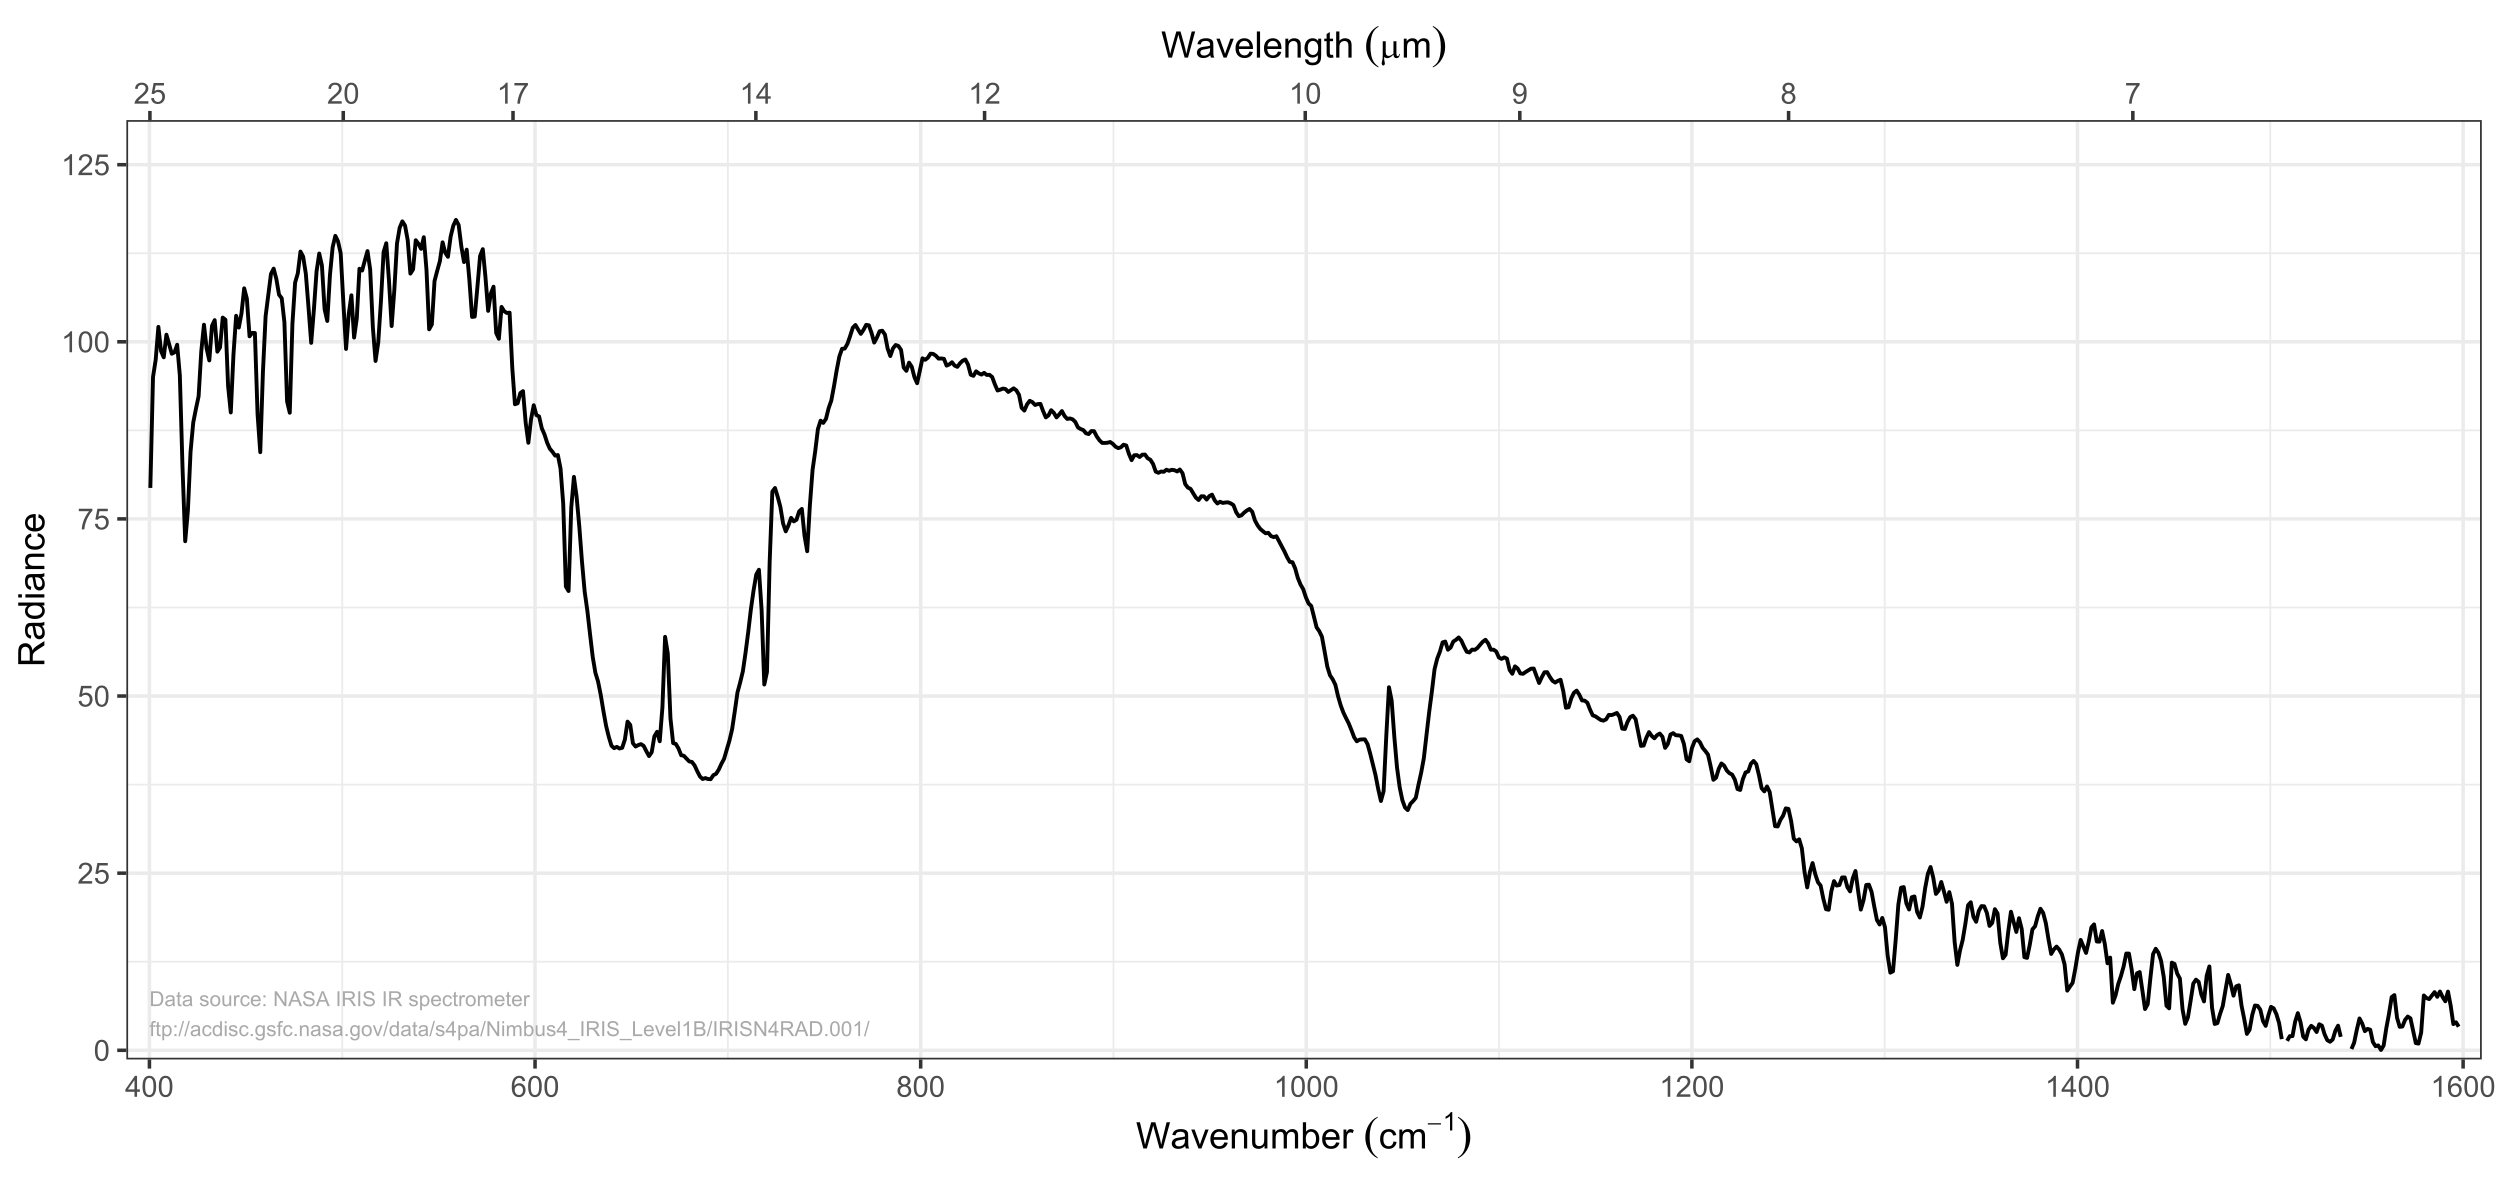 <?xml version="1.0" encoding="UTF-8"?>
<svg xmlns="http://www.w3.org/2000/svg" xmlns:xlink="http://www.w3.org/1999/xlink" width="1368pt" height="648pt" viewBox="0 0 1368 648" version="1.1">
<defs>
<g>
<symbol overflow="visible" id="glyph0-0">
<path style="stroke:none;" d="M 1.422 0 L 1.422 -7.113 L 7.113 -7.113 L 7.113 0 Z M 1.602 -0.18 L 6.934 -0.18 L 6.934 -6.934 L 1.602 -6.934 Z M 1.602 -0.18 "/>
</symbol>
<symbol overflow="visible" id="glyph0-1">
<path style="stroke:none;" d="M 0.879 0 L 0.879 -8.148 L 3.684 -8.148 C 4.312 -8.145 4.797 -8.105 5.137 -8.031 C 5.602 -7.918 6 -7.723 6.328 -7.445 C 6.758 -7.082 7.078 -6.617 7.293 -6.055 C 7.504 -5.484 7.609 -4.84 7.613 -4.117 C 7.609 -3.496 7.539 -2.949 7.395 -2.473 C 7.25 -1.996 7.062 -1.598 6.84 -1.285 C 6.609 -0.969 6.363 -0.723 6.098 -0.547 C 5.828 -0.363 5.504 -0.227 5.125 -0.137 C 4.746 -0.043 4.309 0 3.816 0 Z M 1.957 -0.961 L 3.695 -0.961 C 4.23 -0.961 4.652 -1.008 4.957 -1.109 C 5.262 -1.207 5.504 -1.352 5.691 -1.535 C 5.941 -1.789 6.141 -2.129 6.285 -2.562 C 6.426 -2.992 6.496 -3.516 6.5 -4.133 C 6.496 -4.984 6.359 -5.641 6.082 -6.098 C 5.801 -6.555 5.461 -6.863 5.062 -7.02 C 4.773 -7.129 4.309 -7.184 3.668 -7.184 L 1.957 -7.184 Z M 1.957 -0.961 "/>
</symbol>
<symbol overflow="visible" id="glyph0-2">
<path style="stroke:none;" d="M 4.602 -0.727 C 4.227 -0.41 3.871 -0.188 3.531 -0.059 C 3.184 0.066 2.816 0.129 2.43 0.133 C 1.777 0.129 1.277 -0.027 0.934 -0.34 C 0.582 -0.656 0.41 -1.059 0.41 -1.555 C 0.41 -1.84 0.473 -2.105 0.605 -2.348 C 0.734 -2.586 0.91 -2.777 1.125 -2.922 C 1.336 -3.066 1.574 -3.176 1.844 -3.25 C 2.039 -3.301 2.336 -3.352 2.734 -3.402 C 3.539 -3.496 4.133 -3.609 4.52 -3.746 C 4.52 -3.879 4.523 -3.969 4.523 -4.008 C 4.523 -4.414 4.426 -4.699 4.238 -4.867 C 3.98 -5.09 3.602 -5.203 3.102 -5.207 C 2.625 -5.203 2.277 -5.121 2.059 -4.957 C 1.832 -4.793 1.668 -4.5 1.562 -4.086 L 0.582 -4.219 C 0.668 -4.637 0.816 -4.973 1.023 -5.23 C 1.223 -5.484 1.516 -5.684 1.906 -5.824 C 2.289 -5.965 2.738 -6.035 3.246 -6.035 C 3.746 -6.035 4.152 -5.973 4.473 -5.855 C 4.785 -5.734 5.02 -5.586 5.168 -5.41 C 5.316 -5.227 5.418 -5 5.48 -4.73 C 5.512 -4.555 5.531 -4.25 5.531 -3.809 L 5.531 -2.473 C 5.531 -1.543 5.551 -0.953 5.594 -0.707 C 5.633 -0.461 5.719 -0.227 5.848 0 L 4.801 0 C 4.691 -0.207 4.625 -0.449 4.602 -0.727 Z M 4.52 -2.961 C 4.152 -2.809 3.609 -2.684 2.883 -2.586 C 2.469 -2.523 2.176 -2.457 2.012 -2.383 C 1.84 -2.309 1.711 -2.199 1.617 -2.059 C 1.523 -1.91 1.477 -1.754 1.477 -1.582 C 1.477 -1.316 1.574 -1.094 1.777 -0.914 C 1.977 -0.734 2.273 -0.645 2.668 -0.648 C 3.051 -0.645 3.395 -0.73 3.695 -0.902 C 3.992 -1.07 4.211 -1.301 4.355 -1.594 C 4.461 -1.82 4.516 -2.152 4.52 -2.594 Z M 4.52 -2.961 "/>
</symbol>
<symbol overflow="visible" id="glyph0-3">
<path style="stroke:none;" d="M 2.934 -0.895 L 3.078 -0.012 C 2.793 0.047 2.543 0.074 2.324 0.078 C 1.957 0.074 1.676 0.02 1.477 -0.094 C 1.277 -0.207 1.137 -0.355 1.055 -0.547 C 0.973 -0.73 0.93 -1.125 0.934 -1.727 L 0.934 -5.125 L 0.199 -5.125 L 0.199 -5.902 L 0.934 -5.902 L 0.934 -7.363 L 1.93 -7.965 L 1.93 -5.902 L 2.934 -5.902 L 2.934 -5.125 L 1.93 -5.125 L 1.93 -1.672 C 1.926 -1.383 1.945 -1.199 1.98 -1.121 C 2.016 -1.035 2.07 -0.973 2.152 -0.926 C 2.23 -0.879 2.348 -0.855 2.496 -0.855 C 2.605 -0.855 2.75 -0.867 2.934 -0.895 Z M 2.934 -0.895 "/>
</symbol>
<symbol overflow="visible" id="glyph0-4">
<path style="stroke:none;" d=""/>
</symbol>
<symbol overflow="visible" id="glyph0-5">
<path style="stroke:none;" d="M 0.352 -1.762 L 1.34 -1.918 C 1.391 -1.52 1.543 -1.215 1.801 -1.004 C 2.051 -0.789 2.406 -0.684 2.867 -0.688 C 3.32 -0.684 3.66 -0.777 3.887 -0.969 C 4.105 -1.152 4.219 -1.375 4.223 -1.629 C 4.219 -1.855 4.121 -2.031 3.93 -2.16 C 3.789 -2.25 3.449 -2.363 2.906 -2.5 C 2.172 -2.684 1.66 -2.844 1.379 -2.98 C 1.094 -3.113 0.879 -3.301 0.734 -3.543 C 0.586 -3.781 0.516 -4.047 0.516 -4.336 C 0.516 -4.598 0.574 -4.84 0.695 -5.066 C 0.816 -5.289 0.98 -5.477 1.188 -5.625 C 1.34 -5.738 1.551 -5.832 1.824 -5.914 C 2.09 -5.992 2.379 -6.035 2.691 -6.035 C 3.148 -6.035 3.555 -5.969 3.906 -5.836 C 4.254 -5.703 4.512 -5.52 4.684 -5.293 C 4.848 -5.062 4.965 -4.758 5.027 -4.379 L 4.051 -4.246 C 4.004 -4.547 3.875 -4.785 3.664 -4.957 C 3.445 -5.125 3.145 -5.207 2.762 -5.211 C 2.301 -5.207 1.973 -5.133 1.777 -4.984 C 1.578 -4.832 1.48 -4.656 1.484 -4.453 C 1.48 -4.32 1.523 -4.203 1.605 -4.102 C 1.684 -3.992 1.809 -3.902 1.988 -3.836 C 2.086 -3.793 2.383 -3.707 2.875 -3.578 C 3.578 -3.387 4.07 -3.23 4.352 -3.113 C 4.629 -2.988 4.848 -2.816 5.012 -2.59 C 5.168 -2.359 5.25 -2.074 5.25 -1.734 C 5.25 -1.398 5.152 -1.082 4.957 -0.793 C 4.762 -0.496 4.48 -0.27 4.117 -0.109 C 3.746 0.051 3.332 0.129 2.875 0.133 C 2.105 0.129 1.52 -0.027 1.117 -0.344 C 0.715 -0.66 0.461 -1.133 0.352 -1.762 Z M 0.352 -1.762 "/>
</symbol>
<symbol overflow="visible" id="glyph0-6">
<path style="stroke:none;" d="M 0.379 -2.949 C 0.375 -4.039 0.68 -4.852 1.289 -5.379 C 1.797 -5.816 2.414 -6.035 3.145 -6.035 C 3.953 -6.035 4.617 -5.77 5.133 -5.238 C 5.648 -4.707 5.906 -3.973 5.906 -3.035 C 5.906 -2.273 5.789 -1.676 5.562 -1.242 C 5.332 -0.805 5.004 -0.465 4.57 -0.227 C 4.133 0.012 3.656 0.129 3.145 0.133 C 2.316 0.129 1.648 -0.133 1.141 -0.66 C 0.629 -1.188 0.375 -1.949 0.379 -2.949 Z M 1.406 -2.949 C 1.406 -2.191 1.57 -1.625 1.898 -1.25 C 2.227 -0.871 2.641 -0.684 3.145 -0.688 C 3.641 -0.684 4.055 -0.875 4.383 -1.254 C 4.711 -1.633 4.875 -2.207 4.879 -2.984 C 4.875 -3.711 4.707 -4.266 4.379 -4.641 C 4.043 -5.016 3.633 -5.203 3.145 -5.207 C 2.641 -5.203 2.227 -5.016 1.898 -4.645 C 1.57 -4.27 1.406 -3.703 1.406 -2.949 Z M 1.406 -2.949 "/>
</symbol>
<symbol overflow="visible" id="glyph0-7">
<path style="stroke:none;" d="M 4.617 0 L 4.617 -0.867 C 4.156 -0.203 3.531 0.129 2.746 0.133 C 2.395 0.129 2.07 0.066 1.77 -0.066 C 1.465 -0.195 1.238 -0.363 1.098 -0.566 C 0.949 -0.766 0.848 -1.016 0.789 -1.312 C 0.746 -1.508 0.727 -1.816 0.727 -2.246 L 0.727 -5.902 L 1.727 -5.902 L 1.727 -2.629 C 1.723 -2.102 1.742 -1.75 1.789 -1.574 C 1.848 -1.309 1.98 -1.102 2.188 -0.953 C 2.391 -0.801 2.645 -0.727 2.945 -0.727 C 3.242 -0.727 3.523 -0.801 3.789 -0.957 C 4.051 -1.105 4.238 -1.316 4.348 -1.586 C 4.457 -1.848 4.512 -2.23 4.512 -2.738 L 4.512 -5.902 L 5.512 -5.902 L 5.512 0 Z M 4.617 0 "/>
</symbol>
<symbol overflow="visible" id="glyph0-8">
<path style="stroke:none;" d="M 0.738 0 L 0.738 -5.902 L 1.641 -5.902 L 1.641 -5.008 C 1.867 -5.426 2.078 -5.703 2.273 -5.836 C 2.469 -5.969 2.684 -6.035 2.918 -6.035 C 3.254 -6.035 3.594 -5.926 3.945 -5.711 L 3.602 -4.785 C 3.355 -4.926 3.109 -4.996 2.867 -5 C 2.645 -4.996 2.449 -4.93 2.277 -4.801 C 2.102 -4.668 1.977 -4.488 1.906 -4.258 C 1.789 -3.898 1.734 -3.508 1.738 -3.09 L 1.738 0 Z M 0.738 0 "/>
</symbol>
<symbol overflow="visible" id="glyph0-9">
<path style="stroke:none;" d="M 4.602 -2.16 L 5.586 -2.035 C 5.473 -1.352 5.199 -0.82 4.758 -0.441 C 4.312 -0.059 3.77 0.129 3.129 0.133 C 2.32 0.129 1.668 -0.133 1.18 -0.656 C 0.688 -1.184 0.445 -1.941 0.445 -2.93 C 0.445 -3.562 0.551 -4.117 0.762 -4.598 C 0.973 -5.074 1.293 -5.434 1.723 -5.676 C 2.152 -5.914 2.621 -6.035 3.133 -6.035 C 3.77 -6.035 4.293 -5.871 4.703 -5.547 C 5.109 -5.223 5.371 -4.762 5.492 -4.168 L 4.52 -4.02 C 4.422 -4.414 4.258 -4.711 4.023 -4.91 C 3.785 -5.109 3.5 -5.207 3.172 -5.211 C 2.664 -5.207 2.258 -5.027 1.945 -4.668 C 1.629 -4.305 1.469 -3.734 1.473 -2.957 C 1.469 -2.16 1.621 -1.582 1.926 -1.227 C 2.227 -0.863 2.625 -0.684 3.117 -0.688 C 3.508 -0.684 3.836 -0.805 4.102 -1.047 C 4.363 -1.285 4.527 -1.656 4.602 -2.16 Z M 4.602 -2.16 "/>
</symbol>
<symbol overflow="visible" id="glyph0-10">
<path style="stroke:none;" d="M 4.789 -1.902 L 5.824 -1.773 C 5.66 -1.168 5.355 -0.699 4.918 -0.367 C 4.473 -0.035 3.91 0.129 3.23 0.133 C 2.363 0.129 1.68 -0.133 1.176 -0.664 C 0.668 -1.191 0.414 -1.938 0.418 -2.902 C 0.414 -3.891 0.672 -4.66 1.184 -5.211 C 1.691 -5.758 2.352 -6.035 3.172 -6.035 C 3.957 -6.035 4.602 -5.766 5.105 -5.227 C 5.602 -4.688 5.852 -3.93 5.855 -2.961 C 5.852 -2.898 5.852 -2.812 5.852 -2.695 L 1.449 -2.695 C 1.484 -2.047 1.668 -1.547 2 -1.203 C 2.328 -0.855 2.742 -0.684 3.234 -0.688 C 3.602 -0.684 3.914 -0.781 4.172 -0.977 C 4.43 -1.168 4.633 -1.477 4.789 -1.902 Z M 1.508 -3.52 L 4.801 -3.52 C 4.754 -4.012 4.629 -4.383 4.422 -4.633 C 4.102 -5.016 3.688 -5.207 3.184 -5.211 C 2.723 -5.207 2.336 -5.055 2.023 -4.75 C 1.707 -4.441 1.535 -4.031 1.508 -3.52 Z M 1.508 -3.52 "/>
</symbol>
<symbol overflow="visible" id="glyph0-11">
<path style="stroke:none;" d="M 1.027 -4.762 L 1.027 -5.902 L 2.168 -5.902 L 2.168 -4.762 Z M 1.027 0 L 1.027 -1.141 L 2.168 -1.141 L 2.168 0 Z M 1.027 0 "/>
</symbol>
<symbol overflow="visible" id="glyph0-12">
<path style="stroke:none;" d="M 0.867 0 L 0.867 -8.148 L 1.973 -8.148 L 6.25 -1.75 L 6.25 -8.148 L 7.285 -8.148 L 7.285 0 L 6.18 0 L 1.902 -6.402 L 1.902 0 Z M 0.867 0 "/>
</symbol>
<symbol overflow="visible" id="glyph0-13">
<path style="stroke:none;" d="M -0.016 0 L 3.113 -8.148 L 4.273 -8.148 L 7.609 0 L 6.379 0 L 5.43 -2.469 L 2.023 -2.469 L 1.129 0 Z M 2.336 -3.344 L 5.098 -3.344 L 4.246 -5.602 C 3.984 -6.285 3.793 -6.848 3.668 -7.293 C 3.562 -6.766 3.414 -6.246 3.23 -5.734 Z M 2.336 -3.344 "/>
</symbol>
<symbol overflow="visible" id="glyph0-14">
<path style="stroke:none;" d="M 0.512 -2.617 L 1.527 -2.707 C 1.574 -2.297 1.688 -1.961 1.863 -1.703 C 2.039 -1.441 2.312 -1.23 2.684 -1.07 C 3.051 -0.906 3.465 -0.824 3.934 -0.828 C 4.34 -0.824 4.703 -0.887 5.023 -1.012 C 5.336 -1.133 5.57 -1.301 5.727 -1.512 C 5.875 -1.723 5.953 -1.953 5.957 -2.211 C 5.953 -2.461 5.879 -2.684 5.734 -2.879 C 5.582 -3.066 5.336 -3.23 5 -3.363 C 4.777 -3.445 4.297 -3.574 3.551 -3.758 C 2.801 -3.934 2.273 -4.105 1.977 -4.27 C 1.586 -4.469 1.297 -4.723 1.109 -5.027 C 0.914 -5.328 0.82 -5.664 0.824 -6.039 C 0.82 -6.449 0.938 -6.832 1.172 -7.191 C 1.406 -7.547 1.746 -7.82 2.195 -8.008 C 2.641 -8.191 3.141 -8.285 3.691 -8.285 C 4.293 -8.285 4.824 -8.188 5.289 -7.992 C 5.746 -7.797 6.102 -7.512 6.352 -7.137 C 6.598 -6.758 6.73 -6.328 6.754 -5.852 L 5.719 -5.773 C 5.664 -6.285 5.473 -6.676 5.152 -6.941 C 4.828 -7.203 4.355 -7.336 3.734 -7.336 C 3.078 -7.336 2.605 -7.215 2.309 -6.977 C 2.012 -6.734 1.863 -6.445 1.863 -6.113 C 1.863 -5.816 1.969 -5.578 2.18 -5.391 C 2.383 -5.199 2.922 -5.004 3.801 -4.809 C 4.676 -4.609 5.277 -4.438 5.605 -4.289 C 6.078 -4.07 6.43 -3.793 6.656 -3.457 C 6.883 -3.121 6.996 -2.734 6.996 -2.301 C 6.996 -1.867 6.871 -1.457 6.621 -1.074 C 6.371 -0.688 6.012 -0.391 5.551 -0.18 C 5.082 0.035 4.562 0.141 3.984 0.141 C 3.246 0.141 2.625 0.035 2.129 -0.18 C 1.629 -0.395 1.238 -0.719 0.957 -1.152 C 0.672 -1.582 0.523 -2.07 0.512 -2.617 Z M 0.512 -2.617 "/>
</symbol>
<symbol overflow="visible" id="glyph0-15">
<path style="stroke:none;" d="M 1.062 0 L 1.062 -8.148 L 2.141 -8.148 L 2.141 0 Z M 1.062 0 "/>
</symbol>
<symbol overflow="visible" id="glyph0-16">
<path style="stroke:none;" d="M 0.895 0 L 0.895 -8.148 L 4.508 -8.148 C 5.23 -8.145 5.785 -8.07 6.164 -7.926 C 6.539 -7.777 6.84 -7.52 7.066 -7.152 C 7.293 -6.781 7.406 -6.371 7.406 -5.926 C 7.406 -5.344 7.219 -4.855 6.844 -4.461 C 6.469 -4.062 5.891 -3.812 5.113 -3.707 C 5.395 -3.566 5.609 -3.43 5.762 -3.301 C 6.074 -3.008 6.375 -2.648 6.656 -2.219 L 8.074 0 L 6.719 0 L 5.641 -1.695 C 5.324 -2.18 5.066 -2.555 4.863 -2.816 C 4.66 -3.074 4.477 -3.258 4.316 -3.363 C 4.152 -3.465 3.988 -3.535 3.824 -3.578 C 3.699 -3.602 3.5 -3.613 3.223 -3.617 L 1.973 -3.617 L 1.973 0 Z M 1.973 -4.551 L 4.289 -4.551 C 4.781 -4.547 5.164 -4.598 5.445 -4.703 C 5.719 -4.801 5.93 -4.965 6.078 -5.191 C 6.219 -5.418 6.293 -5.66 6.297 -5.926 C 6.293 -6.305 6.152 -6.621 5.875 -6.871 C 5.594 -7.117 5.152 -7.242 4.551 -7.246 L 1.973 -7.246 Z M 1.973 -4.551 "/>
</symbol>
<symbol overflow="visible" id="glyph0-17">
<path style="stroke:none;" d="M 0.75 2.262 L 0.75 -5.902 L 1.66 -5.902 L 1.66 -5.137 C 1.871 -5.434 2.117 -5.656 2.391 -5.809 C 2.66 -5.957 2.988 -6.035 3.375 -6.035 C 3.875 -6.035 4.316 -5.902 4.707 -5.645 C 5.09 -5.383 5.383 -5.02 5.578 -4.547 C 5.773 -4.074 5.871 -3.555 5.875 -2.996 C 5.871 -2.387 5.762 -1.844 5.547 -1.363 C 5.328 -0.879 5.012 -0.508 4.602 -0.254 C 4.188 0.004 3.754 0.129 3.301 0.133 C 2.965 0.129 2.668 0.062 2.402 -0.078 C 2.137 -0.215 1.918 -0.395 1.75 -0.609 L 1.75 2.262 Z M 1.656 -2.918 C 1.652 -2.156 1.805 -1.594 2.117 -1.23 C 2.422 -0.867 2.797 -0.684 3.234 -0.688 C 3.68 -0.684 4.059 -0.871 4.375 -1.25 C 4.691 -1.625 4.852 -2.211 4.852 -3 C 4.852 -3.75 4.695 -4.312 4.387 -4.688 C 4.074 -5.062 3.703 -5.25 3.277 -5.25 C 2.848 -5.25 2.473 -5.051 2.148 -4.652 C 1.816 -4.254 1.652 -3.676 1.656 -2.918 Z M 1.656 -2.918 "/>
</symbol>
<symbol overflow="visible" id="glyph0-18">
<path style="stroke:none;" d="M 0.75 0 L 0.75 -5.902 L 1.645 -5.902 L 1.645 -5.074 C 1.828 -5.363 2.074 -5.594 2.383 -5.77 C 2.688 -5.945 3.039 -6.035 3.434 -6.035 C 3.871 -6.035 4.227 -5.941 4.508 -5.762 C 4.785 -5.578 4.984 -5.324 5.102 -5 C 5.566 -5.688 6.176 -6.035 6.926 -6.035 C 7.508 -6.035 7.957 -5.871 8.273 -5.547 C 8.586 -5.223 8.742 -4.723 8.746 -4.051 L 8.746 0 L 7.754 0 L 7.754 -3.719 C 7.75 -4.113 7.719 -4.402 7.656 -4.582 C 7.59 -4.758 7.473 -4.898 7.301 -5.008 C 7.129 -5.113 6.93 -5.168 6.703 -5.168 C 6.285 -5.168 5.938 -5.027 5.668 -4.754 C 5.391 -4.473 5.254 -4.031 5.258 -3.43 L 5.258 0 L 4.258 0 L 4.258 -3.836 C 4.254 -4.277 4.172 -4.609 4.012 -4.832 C 3.848 -5.055 3.582 -5.168 3.211 -5.168 C 2.93 -5.168 2.668 -5.094 2.43 -4.945 C 2.191 -4.797 2.02 -4.578 1.91 -4.293 C 1.801 -4.008 1.746 -3.598 1.75 -3.062 L 1.75 0 Z M 0.75 0 "/>
</symbol>
<symbol overflow="visible" id="glyph0-19">
<path style="stroke:none;" d="M 0.988 0 L 0.988 -5.125 L 0.105 -5.125 L 0.105 -5.902 L 0.988 -5.902 L 0.988 -6.531 C 0.984 -6.926 1.02 -7.219 1.094 -7.414 C 1.188 -7.668 1.355 -7.879 1.602 -8.043 C 1.844 -8.203 2.184 -8.285 2.621 -8.285 C 2.902 -8.285 3.215 -8.25 3.555 -8.188 L 3.406 -7.312 C 3.195 -7.348 3 -7.363 2.816 -7.367 C 2.512 -7.363 2.297 -7.301 2.172 -7.172 C 2.043 -7.043 1.98 -6.801 1.984 -6.445 L 1.984 -5.902 L 3.133 -5.902 L 3.133 -5.125 L 1.984 -5.125 L 1.984 0 Z M 0.988 0 "/>
</symbol>
<symbol overflow="visible" id="glyph0-20">
<path style="stroke:none;" d="M 0 0.141 L 2.363 -8.285 L 3.16 -8.285 L 0.805 0.141 Z M 0 0.141 "/>
</symbol>
<symbol overflow="visible" id="glyph0-21">
<path style="stroke:none;" d="M 4.578 0 L 4.578 -0.746 C 4.203 -0.16 3.656 0.129 2.93 0.133 C 2.457 0.129 2.023 0.004 1.629 -0.254 C 1.234 -0.512 0.93 -0.875 0.715 -1.34 C 0.496 -1.805 0.387 -2.34 0.391 -2.945 C 0.387 -3.531 0.484 -4.066 0.684 -4.547 C 0.875 -5.027 1.168 -5.395 1.566 -5.652 C 1.957 -5.906 2.398 -6.035 2.883 -6.035 C 3.238 -6.035 3.555 -5.957 3.832 -5.809 C 4.109 -5.656 4.336 -5.461 4.512 -5.223 L 4.512 -8.148 L 5.508 -8.148 L 5.508 0 Z M 1.418 -2.945 C 1.418 -2.188 1.574 -1.621 1.895 -1.25 C 2.207 -0.871 2.586 -0.684 3.023 -0.688 C 3.461 -0.684 3.832 -0.863 4.137 -1.223 C 4.441 -1.578 4.594 -2.125 4.598 -2.863 C 4.594 -3.668 4.438 -4.262 4.129 -4.641 C 3.816 -5.016 3.434 -5.203 2.98 -5.207 C 2.531 -5.203 2.16 -5.02 1.863 -4.66 C 1.566 -4.293 1.418 -3.723 1.418 -2.945 Z M 1.418 -2.945 "/>
</symbol>
<symbol overflow="visible" id="glyph0-22">
<path style="stroke:none;" d="M 0.754 -6.996 L 0.754 -8.148 L 1.758 -8.148 L 1.758 -6.996 Z M 0.754 0 L 0.754 -5.902 L 1.758 -5.902 L 1.758 0 Z M 0.754 0 "/>
</symbol>
<symbol overflow="visible" id="glyph0-23">
<path style="stroke:none;" d="M 1.035 0 L 1.035 -1.141 L 2.172 -1.141 L 2.172 0 Z M 1.035 0 "/>
</symbol>
<symbol overflow="visible" id="glyph0-24">
<path style="stroke:none;" d="M 0.566 0.488 L 1.539 0.633 C 1.578 0.93 1.691 1.148 1.879 1.289 C 2.125 1.473 2.465 1.562 2.895 1.566 C 3.355 1.562 3.711 1.473 3.969 1.289 C 4.219 1.102 4.391 0.84 4.48 0.512 C 4.531 0.305 4.555 -0.121 4.551 -0.773 C 4.109 -0.258 3.566 0 2.918 0 C 2.105 0 1.477 -0.293 1.031 -0.879 C 0.586 -1.465 0.363 -2.164 0.367 -2.984 C 0.363 -3.543 0.465 -4.062 0.672 -4.543 C 0.871 -5.016 1.168 -5.383 1.559 -5.645 C 1.945 -5.902 2.398 -6.035 2.922 -6.035 C 3.617 -6.035 4.191 -5.754 4.645 -5.191 L 4.645 -5.902 L 5.566 -5.902 L 5.566 -0.801 C 5.566 0.117 5.473 0.766 5.285 1.152 C 5.098 1.531 4.801 1.832 4.398 2.059 C 3.988 2.277 3.488 2.391 2.902 2.395 C 2.191 2.391 1.621 2.23 1.191 1.918 C 0.754 1.598 0.547 1.121 0.566 0.488 Z M 1.395 -3.055 C 1.395 -2.277 1.547 -1.715 1.855 -1.359 C 2.16 -1.004 2.547 -0.824 3.012 -0.828 C 3.469 -0.824 3.852 -1.004 4.164 -1.359 C 4.473 -1.711 4.629 -2.266 4.633 -3.023 C 4.629 -3.742 4.469 -4.285 4.152 -4.656 C 3.828 -5.02 3.441 -5.203 2.996 -5.207 C 2.547 -5.203 2.168 -5.023 1.859 -4.664 C 1.547 -4.305 1.395 -3.766 1.395 -3.055 Z M 1.395 -3.055 "/>
</symbol>
<symbol overflow="visible" id="glyph0-25">
<path style="stroke:none;" d="M 0.75 0 L 0.75 -5.902 L 1.652 -5.902 L 1.652 -5.062 C 2.082 -5.711 2.707 -6.035 3.527 -6.035 C 3.883 -6.035 4.207 -5.969 4.508 -5.844 C 4.805 -5.711 5.031 -5.543 5.18 -5.34 C 5.328 -5.129 5.43 -4.883 5.492 -4.602 C 5.523 -4.414 5.543 -4.09 5.547 -3.629 L 5.547 0 L 4.547 0 L 4.547 -3.59 C 4.547 -3.996 4.508 -4.301 4.43 -4.504 C 4.352 -4.703 4.211 -4.863 4.016 -4.988 C 3.812 -5.105 3.582 -5.168 3.316 -5.168 C 2.891 -5.168 2.523 -5.031 2.215 -4.762 C 1.902 -4.488 1.746 -3.977 1.75 -3.223 L 1.75 0 Z M 0.75 0 "/>
</symbol>
<symbol overflow="visible" id="glyph0-26">
<path style="stroke:none;" d="M 2.391 0 L 0.145 -5.902 L 1.199 -5.902 L 2.469 -2.367 C 2.602 -1.984 2.727 -1.586 2.844 -1.18 C 2.93 -1.484 3.055 -1.859 3.219 -2.301 L 4.527 -5.902 L 5.559 -5.902 L 3.324 0 Z M 2.391 0 "/>
</symbol>
<symbol overflow="visible" id="glyph0-27">
<path style="stroke:none;" d="M 3.68 0 L 3.68 -1.949 L 0.145 -1.949 L 0.145 -2.867 L 3.863 -8.148 L 4.68 -8.148 L 4.68 -2.867 L 5.781 -2.867 L 5.781 -1.949 L 4.68 -1.949 L 4.68 0 Z M 3.68 -2.867 L 3.68 -6.539 L 1.129 -2.867 Z M 3.68 -2.867 "/>
</symbol>
<symbol overflow="visible" id="glyph0-28">
<path style="stroke:none;" d="M 1.672 0 L 0.746 0 L 0.746 -8.148 L 1.746 -8.148 L 1.746 -5.242 C 2.168 -5.77 2.707 -6.035 3.363 -6.035 C 3.723 -6.035 4.062 -5.961 4.391 -5.816 C 4.711 -5.668 4.98 -5.461 5.191 -5.199 C 5.402 -4.93 5.566 -4.609 5.684 -4.238 C 5.801 -3.863 5.859 -3.465 5.863 -3.039 C 5.859 -2.027 5.609 -1.246 5.113 -0.695 C 4.609 -0.145 4.008 0.129 3.312 0.133 C 2.609 0.129 2.062 -0.16 1.672 -0.738 Z M 1.66 -2.996 C 1.656 -2.285 1.754 -1.773 1.949 -1.461 C 2.262 -0.941 2.688 -0.684 3.23 -0.688 C 3.66 -0.684 4.039 -0.875 4.359 -1.258 C 4.68 -1.637 4.84 -2.203 4.84 -2.957 C 4.84 -3.727 4.684 -4.293 4.379 -4.66 C 4.07 -5.023 3.703 -5.207 3.273 -5.211 C 2.832 -5.207 2.453 -5.02 2.137 -4.641 C 1.816 -4.262 1.656 -3.711 1.66 -2.996 Z M 1.66 -2.996 "/>
</symbol>
<symbol overflow="visible" id="glyph0-29">
<path style="stroke:none;" d="M -0.172 2.262 L -0.172 1.539 L 6.457 1.539 L 6.457 2.262 Z M -0.172 2.262 "/>
</symbol>
<symbol overflow="visible" id="glyph0-30">
<path style="stroke:none;" d="M 0.832 0 L 0.832 -8.148 L 1.91 -8.148 L 1.91 -0.961 L 5.926 -0.961 L 5.926 0 Z M 0.832 0 "/>
</symbol>
<symbol overflow="visible" id="glyph0-31">
<path style="stroke:none;" d="M 0.727 0 L 0.727 -8.148 L 1.727 -8.148 L 1.727 0 Z M 0.727 0 "/>
</symbol>
<symbol overflow="visible" id="glyph0-32">
<path style="stroke:none;" d="M 4.238 0 L 3.238 0 L 3.238 -6.375 C 2.996 -6.145 2.68 -5.914 2.293 -5.684 C 1.898 -5.453 1.547 -5.281 1.238 -5.168 L 1.238 -6.137 C 1.793 -6.395 2.285 -6.715 2.707 -7.09 C 3.125 -7.465 3.418 -7.828 3.594 -8.18 L 4.238 -8.18 Z M 4.238 0 "/>
</symbol>
<symbol overflow="visible" id="glyph0-33">
<path style="stroke:none;" d="M 0.832 0 L 0.832 -8.148 L 3.891 -8.148 C 4.512 -8.145 5.008 -8.062 5.387 -7.898 C 5.762 -7.734 6.059 -7.48 6.27 -7.137 C 6.48 -6.793 6.586 -6.434 6.59 -6.062 C 6.586 -5.711 6.492 -5.383 6.305 -5.078 C 6.117 -4.77 5.832 -4.523 5.453 -4.336 C 5.941 -4.188 6.32 -3.938 6.586 -3.594 C 6.852 -3.242 6.984 -2.832 6.984 -2.363 C 6.984 -1.977 6.902 -1.621 6.742 -1.297 C 6.578 -0.965 6.379 -0.715 6.145 -0.539 C 5.906 -0.359 5.609 -0.223 5.254 -0.137 C 4.895 -0.043 4.457 0 3.941 0 Z M 1.91 -4.723 L 3.672 -4.723 C 4.148 -4.723 4.492 -4.754 4.703 -4.816 C 4.973 -4.898 5.18 -5.031 5.32 -5.223 C 5.461 -5.41 5.531 -5.648 5.531 -5.934 C 5.531 -6.203 5.465 -6.441 5.336 -6.648 C 5.203 -6.852 5.016 -6.992 4.777 -7.07 C 4.535 -7.145 4.125 -7.184 3.539 -7.184 L 1.91 -7.184 Z M 1.91 -0.961 L 3.941 -0.961 C 4.285 -0.961 4.527 -0.973 4.672 -1 C 4.918 -1.043 5.129 -1.117 5.297 -1.223 C 5.461 -1.324 5.598 -1.477 5.707 -1.676 C 5.812 -1.871 5.863 -2.098 5.867 -2.363 C 5.863 -2.66 5.785 -2.926 5.633 -3.152 C 5.477 -3.375 5.262 -3.531 4.988 -3.625 C 4.707 -3.715 4.312 -3.762 3.797 -3.762 L 1.91 -3.762 Z M 1.91 -0.961 "/>
</symbol>
<symbol overflow="visible" id="glyph0-34">
<path style="stroke:none;" d="M 0.473 -4.02 C 0.469 -4.98 0.566 -5.754 0.77 -6.34 C 0.965 -6.926 1.262 -7.379 1.652 -7.699 C 2.043 -8.02 2.535 -8.18 3.129 -8.18 C 3.566 -8.18 3.949 -8.09 4.277 -7.914 C 4.605 -7.738 4.875 -7.484 5.094 -7.152 C 5.305 -6.82 5.477 -6.418 5.602 -5.941 C 5.723 -5.465 5.781 -4.824 5.785 -4.02 C 5.781 -3.062 5.684 -2.289 5.488 -1.703 C 5.289 -1.113 4.996 -0.66 4.609 -0.34 C 4.215 -0.02 3.723 0.141 3.129 0.141 C 2.34 0.141 1.723 -0.141 1.277 -0.707 C 0.738 -1.383 0.469 -2.488 0.473 -4.02 Z M 1.5 -4.02 C 1.5 -2.68 1.656 -1.789 1.969 -1.348 C 2.281 -0.902 2.668 -0.68 3.129 -0.684 C 3.586 -0.68 3.969 -0.902 4.285 -1.348 C 4.598 -1.793 4.758 -2.684 4.758 -4.02 C 4.758 -5.359 4.598 -6.25 4.285 -6.691 C 3.969 -7.129 3.582 -7.348 3.117 -7.352 C 2.656 -7.348 2.289 -7.152 2.016 -6.77 C 1.672 -6.27 1.5 -5.355 1.5 -4.02 Z M 1.5 -4.02 "/>
</symbol>
<symbol overflow="visible" id="glyph1-0">
<path style="stroke:none;" d="M 2 0 L 2 -10 L 10 -10 L 10 0 Z M 2.25 -0.25 L 9.75 -0.25 L 9.75 -9.75 L 2.25 -9.75 Z M 2.25 -0.25 "/>
</symbol>
<symbol overflow="visible" id="glyph1-1">
<path style="stroke:none;" d="M 0.758 -9.953 L 0.758 -11.305 L 8.172 -11.305 L 8.172 -10.211 C 7.441 -9.434 6.719 -8.402 6.004 -7.117 C 5.285 -5.828 4.73 -4.504 4.344 -3.148 C 4.059 -2.188 3.879 -1.141 3.805 0 L 2.359 0 C 2.371 -0.898 2.547 -1.984 2.891 -3.266 C 3.227 -4.539 3.715 -5.77 4.348 -6.957 C 4.98 -8.137 5.652 -9.137 6.367 -9.953 Z M 0.758 -9.953 "/>
</symbol>
<symbol overflow="visible" id="glyph1-2">
<path style="stroke:none;" d="M 2.828 -6.211 C 2.242 -6.422 1.809 -6.727 1.531 -7.125 C 1.246 -7.52 1.105 -7.992 1.109 -8.547 C 1.105 -9.379 1.406 -10.078 2.008 -10.648 C 2.605 -11.211 3.402 -11.496 4.398 -11.5 C 5.395 -11.496 6.199 -11.207 6.812 -10.629 C 7.418 -10.047 7.723 -9.34 7.727 -8.508 C 7.723 -7.977 7.582 -7.512 7.309 -7.121 C 7.027 -6.723 6.605 -6.422 6.039 -6.211 C 6.738 -5.98 7.273 -5.609 7.645 -5.102 C 8.008 -4.59 8.191 -3.98 8.195 -3.273 C 8.191 -2.293 7.844 -1.469 7.156 -0.805 C 6.461 -0.137 5.551 0.191 4.422 0.195 C 3.289 0.191 2.379 -0.141 1.688 -0.809 C 0.992 -1.477 0.645 -2.309 0.648 -3.312 C 0.645 -4.055 0.832 -4.68 1.215 -5.184 C 1.59 -5.684 2.129 -6.027 2.828 -6.211 Z M 2.547 -8.594 C 2.543 -8.051 2.719 -7.609 3.07 -7.266 C 3.418 -6.922 3.871 -6.75 4.43 -6.75 C 4.969 -6.75 5.41 -6.918 5.762 -7.262 C 6.105 -7.598 6.281 -8.016 6.281 -8.516 C 6.281 -9.027 6.102 -9.461 5.746 -9.816 C 5.387 -10.164 4.941 -10.34 4.414 -10.344 C 3.875 -10.34 3.43 -10.168 3.078 -9.828 C 2.719 -9.48 2.543 -9.07 2.547 -8.594 Z M 2.094 -3.305 C 2.09 -2.902 2.188 -2.512 2.379 -2.141 C 2.566 -1.762 2.848 -1.473 3.227 -1.27 C 3.598 -1.062 4 -0.961 4.438 -0.961 C 5.105 -0.961 5.66 -1.176 6.102 -1.609 C 6.535 -2.039 6.754 -2.59 6.758 -3.258 C 6.754 -3.934 6.531 -4.492 6.082 -4.938 C 5.629 -5.379 5.062 -5.602 4.391 -5.602 C 3.727 -5.602 3.18 -5.383 2.746 -4.945 C 2.309 -4.508 2.09 -3.961 2.094 -3.305 Z M 2.094 -3.305 "/>
</symbol>
<symbol overflow="visible" id="glyph1-3">
<path style="stroke:none;" d="M 0.875 -2.648 L 2.227 -2.773 C 2.34 -2.133 2.559 -1.672 2.883 -1.391 C 3.203 -1.102 3.617 -0.961 4.125 -0.961 C 4.555 -0.961 4.934 -1.059 5.262 -1.258 C 5.586 -1.453 5.852 -1.719 6.062 -2.051 C 6.27 -2.379 6.445 -2.824 6.586 -3.391 C 6.727 -3.949 6.797 -4.523 6.797 -5.109 C 6.797 -5.172 6.793 -5.266 6.789 -5.391 C 6.504 -4.941 6.121 -4.578 5.637 -4.301 C 5.148 -4.02 4.621 -3.879 4.055 -3.883 C 3.105 -3.879 2.301 -4.223 1.648 -4.914 C 0.988 -5.598 0.66 -6.504 0.664 -7.633 C 0.66 -8.793 1.004 -9.727 1.691 -10.438 C 2.375 -11.141 3.234 -11.496 4.266 -11.5 C 5.008 -11.496 5.688 -11.297 6.309 -10.898 C 6.922 -10.496 7.391 -9.922 7.715 -9.184 C 8.031 -8.438 8.191 -7.363 8.195 -5.961 C 8.191 -4.492 8.031 -3.328 7.719 -2.465 C 7.398 -1.594 6.926 -0.934 6.301 -0.484 C 5.668 -0.031 4.934 0.191 4.094 0.195 C 3.195 0.191 2.465 -0.055 1.898 -0.551 C 1.328 -1.047 0.984 -1.746 0.875 -2.648 Z M 6.633 -7.703 C 6.633 -8.508 6.418 -9.148 5.988 -9.625 C 5.559 -10.098 5.039 -10.336 4.438 -10.336 C 3.809 -10.336 3.266 -10.078 2.805 -9.57 C 2.34 -9.055 2.109 -8.395 2.109 -7.586 C 2.109 -6.855 2.328 -6.262 2.77 -5.809 C 3.207 -5.348 3.75 -5.121 4.398 -5.125 C 5.047 -5.121 5.582 -5.348 6.004 -5.809 C 6.422 -6.262 6.633 -6.895 6.633 -7.703 Z M 6.633 -7.703 "/>
</symbol>
<symbol overflow="visible" id="glyph1-4">
<path style="stroke:none;" d="M 5.961 0 L 4.555 0 L 4.555 -8.961 C 4.211 -8.633 3.77 -8.312 3.223 -7.992 C 2.672 -7.668 2.176 -7.426 1.742 -7.266 L 1.742 -8.625 C 2.523 -8.992 3.211 -9.438 3.805 -9.969 C 4.391 -10.492 4.809 -11.004 5.055 -11.5 L 5.961 -11.5 Z M 5.961 0 "/>
</symbol>
<symbol overflow="visible" id="glyph1-5">
<path style="stroke:none;" d="M 0.664 -5.648 C 0.66 -7 0.801 -8.09 1.082 -8.918 C 1.359 -9.742 1.773 -10.379 2.324 -10.828 C 2.871 -11.273 3.562 -11.496 4.398 -11.5 C 5.012 -11.496 5.551 -11.371 6.016 -11.129 C 6.477 -10.879 6.859 -10.523 7.164 -10.059 C 7.465 -9.59 7.703 -9.023 7.875 -8.355 C 8.047 -7.684 8.133 -6.781 8.133 -5.648 C 8.133 -4.305 7.992 -3.219 7.719 -2.395 C 7.438 -1.566 7.027 -0.93 6.48 -0.48 C 5.93 -0.031 5.234 0.191 4.398 0.195 C 3.293 0.191 2.426 -0.199 1.797 -0.992 C 1.039 -1.941 0.66 -3.496 0.664 -5.648 Z M 2.109 -5.648 C 2.109 -3.766 2.328 -2.512 2.77 -1.895 C 3.207 -1.27 3.75 -0.961 4.398 -0.961 C 5.043 -0.961 5.586 -1.273 6.027 -1.898 C 6.465 -2.523 6.684 -3.773 6.688 -5.648 C 6.684 -7.531 6.465 -8.781 6.027 -9.406 C 5.586 -10.023 5.039 -10.336 4.383 -10.336 C 3.734 -10.336 3.219 -10.062 2.836 -9.516 C 2.352 -8.816 2.109 -7.527 2.109 -5.648 Z M 2.109 -5.648 "/>
</symbol>
<symbol overflow="visible" id="glyph1-6">
<path style="stroke:none;" d="M 8.055 -1.352 L 8.055 0 L 0.484 0 C 0.473 -0.336 0.527 -0.66 0.648 -0.977 C 0.84 -1.488 1.148 -1.996 1.574 -2.5 C 1.996 -2.996 2.609 -3.574 3.414 -4.234 C 4.656 -5.254 5.496 -6.062 5.938 -6.66 C 6.371 -7.254 6.59 -7.816 6.594 -8.352 C 6.59 -8.906 6.391 -9.379 5.996 -9.762 C 5.594 -10.145 5.074 -10.336 4.438 -10.336 C 3.758 -10.336 3.219 -10.133 2.812 -9.727 C 2.406 -9.32 2.199 -8.758 2.195 -8.039 L 0.75 -8.188 C 0.848 -9.262 1.219 -10.086 1.867 -10.652 C 2.512 -11.215 3.379 -11.496 4.469 -11.5 C 5.566 -11.496 6.438 -11.191 7.078 -10.586 C 7.719 -9.973 8.039 -9.219 8.039 -8.32 C 8.039 -7.859 7.945 -7.406 7.758 -6.969 C 7.57 -6.523 7.258 -6.059 6.824 -5.57 C 6.387 -5.078 5.664 -4.406 4.656 -3.555 C 3.809 -2.844 3.266 -2.363 3.031 -2.113 C 2.789 -1.859 2.594 -1.605 2.438 -1.352 Z M 8.055 -1.352 "/>
</symbol>
<symbol overflow="visible" id="glyph1-7">
<path style="stroke:none;" d="M 5.172 0 L 5.172 -2.742 L 0.203 -2.742 L 0.203 -4.031 L 5.43 -11.453 L 6.578 -11.453 L 6.578 -4.031 L 8.125 -4.031 L 8.125 -2.742 L 6.578 -2.742 L 6.578 0 Z M 5.172 -4.031 L 5.172 -9.195 L 1.586 -4.031 Z M 5.172 -4.031 "/>
</symbol>
<symbol overflow="visible" id="glyph1-8">
<path style="stroke:none;" d="M 0.664 -3 L 2.141 -3.125 C 2.246 -2.402 2.5 -1.863 2.902 -1.504 C 3.297 -1.141 3.777 -0.961 4.344 -0.961 C 5.016 -0.961 5.59 -1.215 6.062 -1.727 C 6.527 -2.234 6.762 -2.91 6.766 -3.758 C 6.762 -4.555 6.535 -5.188 6.09 -5.656 C 5.637 -6.117 5.047 -6.352 4.32 -6.352 C 3.863 -6.352 3.457 -6.246 3.094 -6.043 C 2.727 -5.832 2.438 -5.566 2.234 -5.242 L 0.914 -5.414 L 2.023 -11.297 L 7.719 -11.297 L 7.719 -9.953 L 3.148 -9.953 L 2.531 -6.875 C 3.219 -7.352 3.938 -7.594 4.695 -7.594 C 5.691 -7.594 6.535 -7.246 7.227 -6.555 C 7.91 -5.859 8.254 -4.969 8.258 -3.883 C 8.254 -2.844 7.953 -1.949 7.352 -1.195 C 6.613 -0.27 5.609 0.191 4.344 0.195 C 3.297 0.191 2.449 -0.098 1.793 -0.68 C 1.133 -1.262 0.754 -2.035 0.664 -3 Z M 0.664 -3 "/>
</symbol>
<symbol overflow="visible" id="glyph1-9">
<path style="stroke:none;" d="M 7.961 -8.648 L 6.562 -8.539 C 6.438 -9.086 6.258 -9.488 6.031 -9.742 C 5.648 -10.141 5.18 -10.34 4.625 -10.344 C 4.172 -10.34 3.781 -10.215 3.445 -9.969 C 3 -9.641 2.648 -9.172 2.398 -8.555 C 2.141 -7.934 2.008 -7.051 2 -5.906 C 2.336 -6.422 2.75 -6.805 3.242 -7.055 C 3.727 -7.305 4.242 -7.43 4.781 -7.43 C 5.719 -7.43 6.516 -7.082 7.176 -6.395 C 7.832 -5.699 8.16 -4.809 8.164 -3.719 C 8.16 -2.996 8.008 -2.328 7.699 -1.715 C 7.387 -1.094 6.961 -0.621 6.422 -0.297 C 5.879 0.031 5.262 0.191 4.578 0.195 C 3.402 0.191 2.449 -0.234 1.711 -1.098 C 0.969 -1.957 0.598 -3.379 0.602 -5.359 C 0.598 -7.57 1.008 -9.18 1.828 -10.188 C 2.539 -11.059 3.5 -11.496 4.711 -11.5 C 5.609 -11.496 6.348 -11.242 6.926 -10.742 C 7.5 -10.234 7.844 -9.539 7.961 -8.648 Z M 2.219 -3.711 C 2.215 -3.223 2.316 -2.762 2.527 -2.32 C 2.73 -1.875 3.02 -1.535 3.391 -1.309 C 3.758 -1.074 4.145 -0.961 4.555 -0.961 C 5.145 -0.961 5.656 -1.199 6.086 -1.68 C 6.512 -2.156 6.727 -2.809 6.727 -3.633 C 6.727 -4.422 6.516 -5.043 6.094 -5.504 C 5.672 -5.957 5.141 -6.188 4.5 -6.188 C 3.863 -6.188 3.324 -5.957 2.883 -5.504 C 2.438 -5.043 2.215 -4.445 2.219 -3.711 Z M 2.219 -3.711 "/>
</symbol>
<symbol overflow="visible" id="glyph2-0">
<path style="stroke:none;" d="M 2.5 0 L 2.5 -12.5 L 12.5 -12.5 L 12.5 0 Z M 2.812 -0.312 L 12.188 -0.312 L 12.188 -12.188 L 2.812 -12.188 Z M 2.812 -0.312 "/>
</symbol>
<symbol overflow="visible" id="glyph2-1">
<path style="stroke:none;" d="M 4.043 0 L 0.242 -14.316 L 2.188 -14.316 L 4.367 -4.93 C 4.598 -3.945 4.801 -2.969 4.969 -2 C 5.332 -3.527 5.547 -4.41 5.617 -4.648 L 8.34 -14.316 L 10.625 -14.316 L 12.676 -7.07 C 13.184 -5.27 13.555 -3.578 13.789 -2 C 13.969 -2.902 14.207 -3.941 14.5 -5.117 L 16.75 -14.316 L 18.652 -14.316 L 14.727 0 L 12.898 0 L 9.883 -10.906 C 9.625 -11.812 9.477 -12.375 9.434 -12.586 C 9.285 -11.93 9.145 -11.367 9.016 -10.906 L 5.977 0 Z M 4.043 0 "/>
</symbol>
<symbol overflow="visible" id="glyph2-2">
<path style="stroke:none;" d="M 8.086 -1.281 C 7.434 -0.723 6.805 -0.332 6.207 -0.105 C 5.602 0.121 4.957 0.234 4.266 0.234 C 3.125 0.234 2.25 -0.043 1.641 -0.602 C 1.027 -1.156 0.719 -1.867 0.723 -2.734 C 0.719 -3.238 0.836 -3.703 1.066 -4.125 C 1.297 -4.547 1.598 -4.883 1.977 -5.137 C 2.348 -5.387 2.77 -5.578 3.242 -5.711 C 3.582 -5.801 4.105 -5.891 4.805 -5.977 C 6.223 -6.145 7.266 -6.344 7.938 -6.582 C 7.941 -6.82 7.945 -6.973 7.949 -7.039 C 7.945 -7.754 7.781 -8.262 7.453 -8.555 C 7 -8.949 6.332 -9.145 5.449 -9.148 C 4.621 -9.145 4.008 -9 3.617 -8.715 C 3.219 -8.422 2.93 -7.91 2.742 -7.18 L 1.023 -7.414 C 1.176 -8.145 1.434 -8.738 1.797 -9.195 C 2.152 -9.645 2.672 -9.992 3.352 -10.238 C 4.027 -10.48 4.809 -10.605 5.703 -10.605 C 6.586 -10.605 7.305 -10.5 7.859 -10.293 C 8.41 -10.082 8.82 -9.82 9.082 -9.504 C 9.34 -9.188 9.52 -8.789 9.629 -8.312 C 9.684 -8.008 9.715 -7.465 9.719 -6.688 L 9.719 -4.344 C 9.715 -2.707 9.75 -1.676 9.828 -1.242 C 9.898 -0.809 10.047 -0.395 10.273 0 L 8.438 0 C 8.254 -0.363 8.137 -0.789 8.086 -1.281 Z M 7.938 -5.203 C 7.301 -4.941 6.344 -4.719 5.07 -4.539 C 4.344 -4.434 3.832 -4.316 3.535 -4.188 C 3.23 -4.055 3 -3.863 2.84 -3.617 C 2.676 -3.363 2.594 -3.086 2.598 -2.781 C 2.594 -2.309 2.773 -1.918 3.129 -1.609 C 3.484 -1.293 4.004 -1.137 4.688 -1.141 C 5.363 -1.137 5.965 -1.285 6.492 -1.586 C 7.02 -1.879 7.406 -2.285 7.656 -2.805 C 7.84 -3.199 7.934 -3.785 7.938 -4.562 Z M 7.938 -5.203 "/>
</symbol>
<symbol overflow="visible" id="glyph2-3">
<path style="stroke:none;" d="M 4.199 0 L 0.254 -10.371 L 2.109 -10.371 L 4.336 -4.16 C 4.574 -3.488 4.793 -2.789 5 -2.07 C 5.152 -2.613 5.371 -3.273 5.656 -4.043 L 7.961 -10.371 L 9.766 -10.371 L 5.84 0 Z M 4.199 0 "/>
</symbol>
<symbol overflow="visible" id="glyph2-4">
<path style="stroke:none;" d="M 8.418 -3.34 L 10.234 -3.117 C 9.945 -2.055 9.414 -1.23 8.641 -0.645 C 7.863 -0.059 6.875 0.234 5.672 0.234 C 4.156 0.234 2.953 -0.23 2.066 -1.168 C 1.176 -2.098 0.73 -3.41 0.734 -5.098 C 0.73 -6.84 1.18 -8.191 2.082 -9.16 C 2.977 -10.121 4.145 -10.605 5.578 -10.605 C 6.961 -10.605 8.09 -10.133 8.973 -9.188 C 9.848 -8.242 10.289 -6.914 10.293 -5.203 C 10.289 -5.098 10.285 -4.941 10.281 -4.734 L 2.547 -4.734 C 2.613 -3.594 2.938 -2.719 3.516 -2.117 C 4.094 -1.508 4.816 -1.207 5.684 -1.211 C 6.324 -1.207 6.871 -1.375 7.332 -1.719 C 7.785 -2.055 8.148 -2.598 8.418 -3.34 Z M 2.648 -6.18 L 8.438 -6.18 C 8.359 -7.051 8.137 -7.707 7.773 -8.145 C 7.211 -8.82 6.484 -9.156 5.594 -9.16 C 4.785 -9.156 4.105 -8.887 3.559 -8.348 C 3.004 -7.805 2.703 -7.082 2.648 -6.18 Z M 2.648 -6.18 "/>
</symbol>
<symbol overflow="visible" id="glyph2-5">
<path style="stroke:none;" d="M 1.281 0 L 1.281 -14.316 L 3.039 -14.316 L 3.039 0 Z M 1.281 0 "/>
</symbol>
<symbol overflow="visible" id="glyph2-6">
<path style="stroke:none;" d="M 1.32 0 L 1.32 -10.371 L 2.898 -10.371 L 2.898 -8.898 C 3.66 -10.035 4.762 -10.605 6.203 -10.605 C 6.824 -10.605 7.398 -10.492 7.926 -10.266 C 8.445 -10.039 8.836 -9.742 9.102 -9.383 C 9.359 -9.016 9.543 -8.586 9.648 -8.086 C 9.711 -7.758 9.742 -7.188 9.746 -6.375 L 9.746 0 L 7.988 0 L 7.988 -6.309 C 7.984 -7.023 7.918 -7.559 7.781 -7.914 C 7.645 -8.266 7.402 -8.547 7.055 -8.762 C 6.703 -8.973 6.293 -9.082 5.828 -9.082 C 5.078 -9.082 4.434 -8.844 3.891 -8.367 C 3.348 -7.891 3.074 -6.988 3.078 -5.664 L 3.078 0 Z M 1.32 0 "/>
</symbol>
<symbol overflow="visible" id="glyph2-7">
<path style="stroke:none;" d="M 0.996 0.859 L 2.703 1.113 C 2.773 1.641 2.973 2.023 3.301 2.266 C 3.73 2.59 4.328 2.754 5.086 2.754 C 5.898 2.754 6.527 2.59 6.973 2.266 C 7.414 1.938 7.711 1.48 7.871 0.898 C 7.957 0.535 8 -0.215 8 -1.359 C 7.227 -0.453 6.27 0 5.125 0 C 3.699 0 2.598 -0.512 1.816 -1.543 C 1.035 -2.566 0.645 -3.801 0.645 -5.242 C 0.645 -6.23 0.82 -7.145 1.18 -7.98 C 1.535 -8.816 2.055 -9.461 2.738 -9.922 C 3.414 -10.375 4.215 -10.605 5.137 -10.605 C 6.359 -10.605 7.367 -10.109 8.164 -9.121 L 8.164 -10.371 L 9.785 -10.371 L 9.785 -1.406 C 9.785 0.207 9.617 1.352 9.289 2.027 C 8.957 2.699 8.438 3.23 7.727 3.625 C 7.012 4.012 6.137 4.207 5.098 4.211 C 3.859 4.207 2.859 3.93 2.098 3.375 C 1.336 2.816 0.969 1.977 0.996 0.859 Z M 2.453 -5.371 C 2.449 -4.008 2.719 -3.016 3.262 -2.391 C 3.797 -1.766 4.473 -1.453 5.293 -1.453 C 6.098 -1.453 6.777 -1.762 7.324 -2.387 C 7.871 -3.004 8.145 -3.98 8.145 -5.312 C 8.145 -6.582 7.859 -7.539 7.297 -8.184 C 6.73 -8.824 6.055 -9.145 5.266 -9.148 C 4.48 -9.145 3.816 -8.828 3.273 -8.195 C 2.723 -7.559 2.449 -6.617 2.453 -5.371 Z M 2.453 -5.371 "/>
</symbol>
<symbol overflow="visible" id="glyph2-8">
<path style="stroke:none;" d="M 5.156 -1.57 L 5.41 -0.02 C 4.91 0.086 4.469 0.133 4.082 0.137 C 3.441 0.133 2.945 0.035 2.598 -0.164 C 2.242 -0.367 1.996 -0.633 1.855 -0.961 C 1.711 -1.289 1.641 -1.98 1.641 -3.039 L 1.641 -9.004 L 0.352 -9.004 L 0.352 -10.371 L 1.641 -10.371 L 1.641 -12.938 L 3.391 -13.992 L 3.391 -10.371 L 5.156 -10.371 L 5.156 -9.004 L 3.391 -9.004 L 3.391 -2.938 C 3.387 -2.434 3.418 -2.113 3.48 -1.973 C 3.543 -1.828 3.641 -1.715 3.781 -1.629 C 3.918 -1.543 4.121 -1.5 4.383 -1.504 C 4.578 -1.5 4.836 -1.523 5.156 -1.57 Z M 5.156 -1.57 "/>
</symbol>
<symbol overflow="visible" id="glyph2-9">
<path style="stroke:none;" d="M 1.32 0 L 1.32 -14.316 L 3.078 -14.316 L 3.078 -9.18 C 3.891 -10.129 4.926 -10.605 6.18 -10.605 C 6.949 -10.605 7.617 -10.453 8.184 -10.148 C 8.746 -9.844 9.152 -9.426 9.398 -8.895 C 9.641 -8.359 9.762 -7.582 9.766 -6.57 L 9.766 0 L 8.008 0 L 8.008 -6.57 C 8.004 -7.445 7.812 -8.086 7.438 -8.492 C 7.055 -8.891 6.516 -9.094 5.82 -9.094 C 5.297 -9.094 4.809 -8.957 4.352 -8.688 C 3.891 -8.414 3.562 -8.047 3.371 -7.586 C 3.172 -7.121 3.074 -6.484 3.078 -5.672 L 3.078 0 Z M 1.32 0 "/>
</symbol>
<symbol overflow="visible" id="glyph2-10">
<path style="stroke:none;" d=""/>
</symbol>
<symbol overflow="visible" id="glyph2-11">
<path style="stroke:none;" d="M 1.32 0 L 1.32 -10.371 L 2.891 -10.371 L 2.891 -8.914 C 3.211 -9.422 3.645 -9.832 4.188 -10.141 C 4.727 -10.449 5.344 -10.605 6.035 -10.605 C 6.801 -10.605 7.43 -10.445 7.926 -10.125 C 8.414 -9.805 8.762 -9.359 8.965 -8.789 C 9.785 -10 10.852 -10.605 12.168 -10.605 C 13.195 -10.605 13.984 -10.32 14.539 -9.75 C 15.09 -9.18 15.367 -8.301 15.371 -7.117 L 15.371 0 L 13.625 0 L 13.625 -6.531 C 13.621 -7.23 13.566 -7.738 13.453 -8.051 C 13.336 -8.359 13.129 -8.605 12.832 -8.797 C 12.531 -8.984 12.18 -9.082 11.777 -9.082 C 11.047 -9.082 10.441 -8.836 9.961 -8.352 C 9.477 -7.863 9.234 -7.09 9.238 -6.023 L 9.238 0 L 7.48 0 L 7.48 -6.738 C 7.477 -7.52 7.332 -8.105 7.051 -8.496 C 6.762 -8.887 6.293 -9.082 5.645 -9.082 C 5.145 -9.082 4.688 -8.949 4.27 -8.691 C 3.848 -8.426 3.543 -8.047 3.359 -7.547 C 3.168 -7.047 3.074 -6.324 3.078 -5.383 L 3.078 0 Z M 1.32 0 "/>
</symbol>
<symbol overflow="visible" id="glyph2-12">
<path style="stroke:none;" d="M 8.117 0 L 8.117 -1.523 C 7.305 -0.352 6.207 0.234 4.824 0.234 C 4.207 0.234 3.637 0.117 3.109 -0.117 C 2.574 -0.352 2.18 -0.645 1.926 -1 C 1.668 -1.352 1.488 -1.785 1.387 -2.305 C 1.312 -2.645 1.277 -3.191 1.281 -3.945 L 1.281 -10.371 L 3.039 -10.371 L 3.039 -4.617 C 3.035 -3.699 3.07 -3.082 3.145 -2.766 C 3.254 -2.301 3.488 -1.938 3.848 -1.676 C 4.203 -1.41 4.645 -1.277 5.176 -1.281 C 5.699 -1.277 6.195 -1.41 6.66 -1.684 C 7.117 -1.949 7.445 -2.316 7.641 -2.785 C 7.832 -3.246 7.926 -3.922 7.93 -4.812 L 7.93 -10.371 L 9.688 -10.371 L 9.688 0 Z M 8.117 0 "/>
</symbol>
<symbol overflow="visible" id="glyph2-13">
<path style="stroke:none;" d="M 2.938 0 L 1.309 0 L 1.309 -14.316 L 3.066 -14.316 L 3.066 -9.211 C 3.805 -10.141 4.754 -10.605 5.906 -10.605 C 6.547 -10.605 7.148 -10.477 7.719 -10.219 C 8.285 -9.961 8.754 -9.598 9.125 -9.137 C 9.492 -8.668 9.781 -8.105 9.992 -7.449 C 10.195 -6.789 10.301 -6.09 10.305 -5.344 C 10.301 -3.562 9.859 -2.188 8.984 -1.219 C 8.102 -0.25 7.047 0.234 5.82 0.234 C 4.594 0.234 3.633 -0.273 2.938 -1.297 Z M 2.922 -5.266 C 2.918 -4.02 3.086 -3.121 3.43 -2.57 C 3.977 -1.66 4.727 -1.207 5.672 -1.211 C 6.441 -1.207 7.105 -1.539 7.668 -2.211 C 8.227 -2.875 8.508 -3.871 8.508 -5.195 C 8.508 -6.547 8.238 -7.547 7.699 -8.191 C 7.16 -8.836 6.508 -9.156 5.75 -9.16 C 4.98 -9.156 4.32 -8.824 3.762 -8.156 C 3.199 -7.488 2.918 -6.523 2.922 -5.266 Z M 2.922 -5.266 "/>
</symbol>
<symbol overflow="visible" id="glyph2-14">
<path style="stroke:none;" d="M 1.297 0 L 1.297 -10.371 L 2.883 -10.371 L 2.883 -8.797 C 3.281 -9.531 3.652 -10.02 3.996 -10.254 C 4.34 -10.488 4.715 -10.605 5.125 -10.605 C 5.715 -10.605 6.316 -10.414 6.934 -10.039 L 6.328 -8.406 C 5.898 -8.66 5.469 -8.789 5.039 -8.789 C 4.652 -8.789 4.305 -8.672 4.004 -8.441 C 3.695 -8.207 3.48 -7.887 3.352 -7.48 C 3.152 -6.852 3.051 -6.168 3.055 -5.43 L 3.055 0 Z M 1.297 0 "/>
</symbol>
<symbol overflow="visible" id="glyph2-15">
<path style="stroke:none;" d="M 8.086 -3.797 L 9.812 -3.574 C 9.621 -2.383 9.137 -1.449 8.363 -0.777 C 7.582 -0.102 6.629 0.234 5.5 0.234 C 4.074 0.234 2.934 -0.227 2.074 -1.156 C 1.211 -2.078 0.777 -3.41 0.781 -5.148 C 0.777 -6.266 0.965 -7.246 1.336 -8.086 C 1.707 -8.922 2.27 -9.551 3.031 -9.973 C 3.789 -10.395 4.617 -10.605 5.508 -10.605 C 6.633 -10.605 7.551 -10.32 8.27 -9.75 C 8.98 -9.18 9.441 -8.371 9.648 -7.324 L 7.938 -7.062 C 7.773 -7.754 7.484 -8.277 7.074 -8.633 C 6.656 -8.98 6.16 -9.156 5.578 -9.16 C 4.691 -9.156 3.969 -8.84 3.418 -8.207 C 2.859 -7.57 2.582 -6.566 2.586 -5.195 C 2.582 -3.801 2.852 -2.789 3.387 -2.156 C 3.918 -1.523 4.613 -1.207 5.477 -1.211 C 6.168 -1.207 6.746 -1.418 7.207 -1.844 C 7.668 -2.266 7.961 -2.918 8.086 -3.797 Z M 8.086 -3.797 "/>
</symbol>
<symbol overflow="visible" id="glyph3-0">
<path style="stroke:none;" d="M 1.258 0 L 1.258 -15.625 L 13.758 -15.625 L 13.758 0 Z M 1.648 -0.391 L 13.367 -0.391 L 13.367 -15.234 L 1.648 -15.234 Z M 1.648 -0.391 "/>
</symbol>
<symbol overflow="visible" id="glyph3-1">
<path style="stroke:none;" d="M 7.766 4.871 L 7.766 5.395 C 5.637 4.336 3.984 2.785 2.801 0.738 C 1.613 -1.309 1.02 -3.547 1.023 -5.98 C 1.02 -8.508 1.641 -10.812 2.891 -12.895 C 4.133 -14.973 5.758 -16.461 7.766 -17.359 L 7.766 -16.844 C 6.758 -16.289 5.938 -15.531 5.297 -14.574 C 4.652 -13.609 4.172 -12.391 3.855 -10.918 C 3.539 -9.438 3.379 -7.898 3.383 -6.297 C 3.379 -4.48 3.527 -2.84 3.82 -1.379 C 4.113 0.086 4.559 1.297 5.164 2.262 C 5.762 3.227 6.629 4.094 7.766 4.871 Z M 7.766 4.871 "/>
</symbol>
<symbol overflow="visible" id="glyph3-2">
<path style="stroke:none;" d="M 0.551 -16.844 L 0.551 -17.359 C 2.672 -16.309 4.324 -14.762 5.512 -12.715 C 6.695 -10.668 7.289 -8.426 7.289 -5.992 C 7.289 -3.457 6.664 -1.152 5.418 0.93 C 4.172 3.012 2.551 4.5 0.551 5.395 L 0.551 4.871 C 1.559 4.312 2.383 3.555 3.027 2.598 C 3.668 1.637 4.145 0.426 4.461 -1.047 C 4.77 -2.52 4.926 -4.062 4.93 -5.676 C 4.926 -7.48 4.781 -9.117 4.496 -10.59 C 4.207 -12.055 3.762 -13.273 3.156 -14.238 C 2.547 -15.203 1.68 -16.07 0.551 -16.844 Z M 0.551 -16.844 "/>
</symbol>
<symbol overflow="visible" id="glyph4-0">
<path style="stroke:none;" d="M 1.008 0 L 1.008 -12.5 L 11.008 -12.5 L 11.008 0 Z M 1.32 -0.312 L 10.695 -0.312 L 10.695 -12.188 L 1.32 -12.188 Z M 1.32 -0.312 "/>
</symbol>
<symbol overflow="visible" id="glyph4-1">
<path style="stroke:none;" d="M 9.277 -8.945 L 9.277 -3.055 C 9.273 -2.27 9.309 -1.723 9.383 -1.414 C 9.438 -1.191 9.527 -1.035 9.648 -0.938 C 9.762 -0.836 9.887 -0.785 10.02 -0.789 C 10.184 -0.785 10.332 -0.867 10.473 -1.035 C 10.609 -1.195 10.715 -1.516 10.781 -2 L 11.18 -2 C 11.07 -1.125 10.855 -0.523 10.535 -0.195 C 10.215 0.141 9.812 0.305 9.328 0.305 C 8.844 0.305 8.457 0.16 8.172 -0.137 C 7.883 -0.426 7.711 -0.934 7.656 -1.66 C 6.988 -0.918 6.359 -0.406 5.766 -0.121 C 5.172 0.168 4.656 0.309 4.219 0.312 C 3.926 0.309 3.637 0.254 3.359 0.141 C 3.074 0.027 2.801 -0.137 2.539 -0.359 C 2.523 0.586 2.605 1.406 2.781 2.109 C 2.902 2.609 2.965 2.961 2.969 3.164 C 2.965 3.516 2.875 3.793 2.699 4.004 C 2.516 4.207 2.312 4.312 2.09 4.316 C 1.852 4.312 1.66 4.223 1.516 4.043 C 1.309 3.793 1.207 3.484 1.211 3.117 C 1.207 2.934 1.246 2.703 1.328 2.43 C 1.508 1.816 1.621 1.281 1.672 0.828 C 1.746 0.047 1.785 -0.613 1.789 -1.164 L 1.789 -8.945 L 3.43 -8.945 L 3.43 -3.312 C 3.426 -2.641 3.48 -2.164 3.594 -1.875 C 3.699 -1.582 3.898 -1.352 4.188 -1.184 C 4.473 -1.012 4.758 -0.926 5.047 -0.93 C 5.383 -0.926 5.785 -1.027 6.25 -1.23 C 6.711 -1.43 7.18 -1.754 7.656 -2.207 L 7.656 -8.945 Z M 9.277 -8.945 "/>
</symbol>
<symbol overflow="visible" id="glyph5-0">
<path style="stroke:none;" d="M 0.703 0 L 0.703 -8.75 L 7.703 -8.75 L 7.703 0 Z M 0.922 -0.219 L 7.484 -0.219 L 7.484 -8.531 L 0.922 -8.531 Z M 0.922 -0.219 "/>
</symbol>
<symbol overflow="visible" id="glyph5-1">
<path style="stroke:none;" d="M 0.254 -3.938 L 7.43 -3.938 L 7.43 -3.262 L 0.254 -3.262 Z M 0.254 -3.938 "/>
</symbol>
<symbol overflow="visible" id="glyph6-0">
<path style="stroke:none;" d="M 1.75 0 L 1.75 -8.75 L 8.75 -8.75 L 8.75 0 Z M 1.969 -0.219 L 8.531 -0.219 L 8.531 -8.531 L 1.969 -8.531 Z M 1.969 -0.219 "/>
</symbol>
<symbol overflow="visible" id="glyph6-1">
<path style="stroke:none;" d="M 5.215 0 L 3.984 0 L 3.984 -7.84 C 3.688 -7.559 3.297 -7.273 2.816 -6.992 C 2.336 -6.707 1.906 -6.496 1.523 -6.359 L 1.523 -7.547 C 2.211 -7.867 2.812 -8.258 3.328 -8.723 C 3.844 -9.18 4.207 -9.625 4.422 -10.062 L 5.215 -10.062 Z M 5.215 0 "/>
</symbol>
<symbol overflow="visible" id="glyph7-0">
<path style="stroke:none;" d="M 0 -2.5 L -12.5 -2.5 L -12.5 -12.5 L 0 -12.5 Z M -0.312 -2.812 L -0.312 -12.188 L -12.188 -12.188 L -12.188 -2.812 Z M -0.312 -2.812 "/>
</symbol>
<symbol overflow="visible" id="glyph7-1">
<path style="stroke:none;" d="M 0 -1.57 L -14.316 -1.574 L -14.316 -7.922 C -14.312 -9.195 -14.184 -10.164 -13.93 -10.832 C -13.672 -11.492 -13.219 -12.023 -12.57 -12.422 C -11.914 -12.816 -11.195 -13.012 -10.41 -13.016 C -9.391 -13.012 -8.535 -12.684 -7.84 -12.031 C -7.145 -11.371 -6.699 -10.355 -6.512 -8.984 C -6.27 -9.48 -6.035 -9.863 -5.801 -10.125 C -5.293 -10.68 -4.656 -11.203 -3.895 -11.699 L 0 -14.188 L 0 -11.805 L -2.977 -9.914 C -3.836 -9.359 -4.492 -8.902 -4.949 -8.543 C -5.402 -8.184 -5.723 -7.863 -5.906 -7.582 C -6.086 -7.297 -6.211 -7.008 -6.289 -6.719 C -6.332 -6.504 -6.355 -6.152 -6.359 -5.664 L -6.359 -3.469 L 0 -3.469 Z M -8 -3.469 L -7.996 -7.539 C -7.992 -8.402 -8.082 -9.078 -8.266 -9.57 C -8.441 -10.055 -8.727 -10.426 -9.125 -10.684 C -9.516 -10.934 -9.945 -11.062 -10.41 -11.062 C -11.086 -11.062 -11.641 -10.816 -12.078 -10.324 C -12.512 -9.832 -12.73 -9.055 -12.734 -8 L -12.734 -3.469 Z M -8 -3.469 "/>
</symbol>
<symbol overflow="visible" id="glyph7-2">
<path style="stroke:none;" d="M -1.277 -8.086 C -0.723 -7.434 -0.332 -6.805 -0.105 -6.207 C 0.121 -5.602 0.234 -4.957 0.234 -4.266 C 0.234 -3.125 -0.043 -2.25 -0.602 -1.641 C -1.156 -1.027 -1.867 -0.719 -2.734 -0.723 C -3.238 -0.719 -3.703 -0.836 -4.125 -1.07 C -4.547 -1.301 -4.883 -1.602 -5.137 -1.977 C -5.387 -2.348 -5.578 -2.77 -5.711 -3.242 C -5.801 -3.586 -5.891 -4.109 -5.977 -4.805 C -6.145 -6.223 -6.344 -7.266 -6.582 -7.938 C -6.816 -7.941 -6.969 -7.945 -7.039 -7.949 C -7.754 -7.945 -8.262 -7.781 -8.555 -7.453 C -8.949 -7 -9.145 -6.332 -9.148 -5.449 C -9.145 -4.621 -9 -4.008 -8.715 -3.617 C -8.422 -3.219 -7.91 -2.93 -7.18 -2.746 L -7.414 -1.027 C -8.145 -1.18 -8.738 -1.438 -9.195 -1.797 C -9.645 -2.152 -9.992 -2.672 -10.238 -3.352 C -10.48 -4.027 -10.605 -4.809 -10.605 -5.703 C -10.605 -6.586 -10.5 -7.305 -10.293 -7.859 C -10.082 -8.41 -9.82 -8.82 -9.504 -9.082 C -9.188 -9.34 -8.789 -9.52 -8.312 -9.629 C -8.008 -9.684 -7.465 -9.715 -6.688 -9.719 L -4.344 -9.719 C -2.707 -9.715 -1.676 -9.75 -1.242 -9.828 C -0.809 -9.898 -0.395 -10.047 0 -10.273 L 0 -8.438 C -0.363 -8.254 -0.789 -8.137 -1.277 -8.086 Z M -5.203 -7.938 C -4.941 -7.301 -4.719 -6.344 -4.539 -5.07 C -4.434 -4.344 -4.316 -3.832 -4.188 -3.535 C -4.055 -3.23 -3.863 -3 -3.617 -2.84 C -3.363 -2.676 -3.086 -2.594 -2.781 -2.598 C -2.309 -2.594 -1.918 -2.773 -1.609 -3.129 C -1.293 -3.484 -1.137 -4.004 -1.141 -4.688 C -1.137 -5.363 -1.285 -5.965 -1.586 -6.492 C -1.879 -7.02 -2.285 -7.406 -2.801 -7.656 C -3.199 -7.84 -3.785 -7.934 -4.559 -7.938 Z M -5.203 -7.938 "/>
</symbol>
<symbol overflow="visible" id="glyph7-3">
<path style="stroke:none;" d="M 0 -8.047 L -1.309 -8.047 C -0.277 -7.387 0.234 -6.422 0.234 -5.148 C 0.234 -4.316 0.008 -3.555 -0.449 -2.867 C -0.902 -2.172 -1.539 -1.637 -2.359 -1.254 C -3.176 -0.871 -4.113 -0.68 -5.176 -0.684 C -6.207 -0.68 -7.148 -0.852 -7.992 -1.199 C -8.836 -1.543 -9.48 -2.062 -9.93 -2.754 C -10.379 -3.441 -10.605 -4.211 -10.605 -5.07 C -10.605 -5.691 -10.473 -6.25 -10.207 -6.738 C -9.941 -7.227 -9.598 -7.621 -9.18 -7.93 L -14.316 -7.93 L -14.316 -9.68 L 0 -9.68 Z M -5.176 -2.492 C -3.844 -2.488 -2.852 -2.77 -2.195 -3.332 C -1.535 -3.891 -1.207 -4.551 -1.211 -5.312 C -1.207 -6.078 -1.52 -6.73 -2.152 -7.27 C -2.777 -7.805 -3.738 -8.074 -5.027 -8.078 C -6.445 -8.074 -7.484 -7.801 -8.152 -7.258 C -8.812 -6.707 -9.145 -6.031 -9.148 -5.234 C -9.145 -4.449 -8.828 -3.797 -8.191 -3.277 C -7.551 -2.75 -6.543 -2.488 -5.176 -2.492 Z M -5.176 -2.492 "/>
</symbol>
<symbol overflow="visible" id="glyph7-4">
<path style="stroke:none;" d="M -12.297 -1.328 L -14.316 -1.328 L -14.316 -3.086 L -12.297 -3.086 Z M 0 -1.328 L -10.371 -1.328 L -10.371 -3.086 L 0 -3.086 Z M 0 -1.328 "/>
</symbol>
<symbol overflow="visible" id="glyph7-5">
<path style="stroke:none;" d="M 0 -1.32 L -10.371 -1.32 L -10.371 -2.902 L -8.898 -2.902 C -10.035 -3.66 -10.605 -4.762 -10.605 -6.203 C -10.605 -6.824 -10.492 -7.398 -10.266 -7.926 C -10.039 -8.445 -9.742 -8.836 -9.383 -9.102 C -9.016 -9.359 -8.586 -9.543 -8.086 -9.648 C -7.758 -9.711 -7.188 -9.742 -6.375 -9.746 L 0 -9.746 L 0 -7.988 L -6.309 -7.988 C -7.023 -7.984 -7.559 -7.918 -7.914 -7.781 C -8.266 -7.645 -8.547 -7.402 -8.762 -7.055 C -8.973 -6.707 -9.082 -6.297 -9.082 -5.832 C -9.082 -5.078 -8.844 -4.434 -8.367 -3.891 C -7.891 -3.348 -6.988 -3.074 -5.664 -3.078 L 0 -3.078 Z M 0 -1.32 "/>
</symbol>
<symbol overflow="visible" id="glyph7-6">
<path style="stroke:none;" d="M -3.797 -8.086 L -3.574 -9.812 C -2.379 -9.621 -1.445 -9.137 -0.773 -8.363 C -0.102 -7.582 0.234 -6.629 0.234 -5.5 C 0.234 -4.074 -0.227 -2.934 -1.156 -2.074 C -2.078 -1.211 -3.41 -0.777 -5.148 -0.781 C -6.266 -0.777 -7.246 -0.965 -8.086 -1.336 C -8.922 -1.707 -9.551 -2.27 -9.973 -3.031 C -10.395 -3.789 -10.605 -4.617 -10.605 -5.508 C -10.605 -6.633 -10.32 -7.551 -9.75 -8.27 C -9.18 -8.98 -8.371 -9.441 -7.324 -9.648 L -7.059 -7.938 C -7.754 -7.773 -8.277 -7.484 -8.633 -7.074 C -8.98 -6.66 -9.156 -6.164 -9.16 -5.578 C -9.156 -4.691 -8.84 -3.969 -8.207 -3.418 C -7.57 -2.863 -6.566 -2.59 -5.195 -2.59 C -3.801 -2.586 -2.789 -2.852 -2.156 -3.387 C -1.523 -3.918 -1.207 -4.613 -1.211 -5.477 C -1.207 -6.168 -1.418 -6.746 -1.844 -7.207 C -2.266 -7.668 -2.918 -7.961 -3.797 -8.086 Z M -3.797 -8.086 "/>
</symbol>
<symbol overflow="visible" id="glyph7-7">
<path style="stroke:none;" d="M -3.34 -8.418 L -3.113 -10.234 C -2.051 -9.945 -1.23 -9.414 -0.645 -8.641 C -0.059 -7.863 0.234 -6.875 0.234 -5.672 C 0.234 -4.156 -0.23 -2.953 -1.168 -2.066 C -2.098 -1.176 -3.41 -0.73 -5.098 -0.734 C -6.84 -0.73 -8.191 -1.18 -9.16 -2.082 C -10.121 -2.977 -10.605 -4.145 -10.605 -5.578 C -10.605 -6.961 -10.133 -8.09 -9.188 -8.973 C -8.242 -9.848 -6.914 -10.289 -5.203 -10.293 C -5.098 -10.289 -4.941 -10.285 -4.734 -10.281 L -4.734 -2.551 C -3.594 -2.613 -2.719 -2.938 -2.117 -3.516 C -1.508 -4.094 -1.207 -4.816 -1.211 -5.684 C -1.207 -6.324 -1.375 -6.871 -1.719 -7.332 C -2.055 -7.785 -2.598 -8.148 -3.34 -8.418 Z M -6.18 -2.648 L -6.18 -8.438 C -7.051 -8.359 -7.707 -8.137 -8.145 -7.773 C -8.82 -7.211 -9.156 -6.484 -9.16 -5.598 C -9.156 -4.785 -8.887 -4.105 -8.348 -3.559 C -7.805 -3.004 -7.082 -2.703 -6.18 -2.648 Z M -6.18 -2.648 "/>
</symbol>
</g>
<clipPath id="clip1">
  <path d="M 69.133 65.695 L 1358.039 65.695 L 1358.039 579.75 L 69.133 579.75 Z M 69.133 65.695 "/>
</clipPath>
<clipPath id="clip2">
  <path d="M 69.133 525 L 1358.039 525 L 1358.039 527 L 69.133 527 Z M 69.133 525 "/>
</clipPath>
<clipPath id="clip3">
  <path d="M 69.133 428 L 1358.039 428 L 1358.039 430 L 69.133 430 Z M 69.133 428 "/>
</clipPath>
<clipPath id="clip4">
  <path d="M 69.133 331 L 1358.039 331 L 1358.039 333 L 69.133 333 Z M 69.133 331 "/>
</clipPath>
<clipPath id="clip5">
  <path d="M 69.133 235 L 1358.039 235 L 1358.039 236 L 69.133 236 Z M 69.133 235 "/>
</clipPath>
<clipPath id="clip6">
  <path d="M 69.133 138 L 1358.039 138 L 1358.039 140 L 69.133 140 Z M 69.133 138 "/>
</clipPath>
<clipPath id="clip7">
  <path d="M 186 65.695 L 188 65.695 L 188 579.75 L 186 579.75 Z M 186 65.695 "/>
</clipPath>
<clipPath id="clip8">
  <path d="M 397 65.695 L 399 65.695 L 399 579.75 L 397 579.75 Z M 397 65.695 "/>
</clipPath>
<clipPath id="clip9">
  <path d="M 608 65.695 L 610 65.695 L 610 579.75 L 608 579.75 Z M 608 65.695 "/>
</clipPath>
<clipPath id="clip10">
  <path d="M 819 65.695 L 821 65.695 L 821 579.75 L 819 579.75 Z M 819 65.695 "/>
</clipPath>
<clipPath id="clip11">
  <path d="M 1030 65.695 L 1032 65.695 L 1032 579.75 L 1030 579.75 Z M 1030 65.695 "/>
</clipPath>
<clipPath id="clip12">
  <path d="M 1241 65.695 L 1243 65.695 L 1243 579.75 L 1241 579.75 Z M 1241 65.695 "/>
</clipPath>
<clipPath id="clip13">
  <path d="M 69.133 573 L 1358.039 573 L 1358.039 576 L 69.133 576 Z M 69.133 573 "/>
</clipPath>
<clipPath id="clip14">
  <path d="M 69.133 476 L 1358.039 476 L 1358.039 479 L 69.133 479 Z M 69.133 476 "/>
</clipPath>
<clipPath id="clip15">
  <path d="M 69.133 379 L 1358.039 379 L 1358.039 382 L 69.133 382 Z M 69.133 379 "/>
</clipPath>
<clipPath id="clip16">
  <path d="M 69.133 282 L 1358.039 282 L 1358.039 285 L 69.133 285 Z M 69.133 282 "/>
</clipPath>
<clipPath id="clip17">
  <path d="M 69.133 186 L 1358.039 186 L 1358.039 189 L 69.133 189 Z M 69.133 186 "/>
</clipPath>
<clipPath id="clip18">
  <path d="M 69.133 89 L 1358.039 89 L 1358.039 92 L 69.133 92 Z M 69.133 89 "/>
</clipPath>
<clipPath id="clip19">
  <path d="M 80 65.695 L 83 65.695 L 83 579.75 L 80 579.75 Z M 80 65.695 "/>
</clipPath>
<clipPath id="clip20">
  <path d="M 291 65.695 L 294 65.695 L 294 579.75 L 291 579.75 Z M 291 65.695 "/>
</clipPath>
<clipPath id="clip21">
  <path d="M 502 65.695 L 505 65.695 L 505 579.75 L 502 579.75 Z M 502 65.695 "/>
</clipPath>
<clipPath id="clip22">
  <path d="M 713 65.695 L 716 65.695 L 716 579.75 L 713 579.75 Z M 713 65.695 "/>
</clipPath>
<clipPath id="clip23">
  <path d="M 924 65.695 L 927 65.695 L 927 579.75 L 924 579.75 Z M 924 65.695 "/>
</clipPath>
<clipPath id="clip24">
  <path d="M 1135 65.695 L 1138 65.695 L 1138 579.75 L 1135 579.75 Z M 1135 65.695 "/>
</clipPath>
<clipPath id="clip25">
  <path d="M 1346 65.695 L 1349 65.695 L 1349 579.75 L 1346 579.75 Z M 1346 65.695 "/>
</clipPath>
<clipPath id="clip26">
  <path d="M 69.133 65.695 L 1358.039 65.695 L 1358.039 579.75 L 69.133 579.75 Z M 69.133 65.695 "/>
</clipPath>
</defs>
<g id="surface14">
<rect x="0" y="0" width="1368" height="648" style="fill:rgb(100%,100%,100%);fill-opacity:1;stroke:none;"/>
<rect x="0" y="0" width="1368" height="648" style="fill:rgb(100%,100%,100%);fill-opacity:1;stroke:none;"/>
<path style="fill:none;stroke-width:1.94;stroke-linecap:round;stroke-linejoin:round;stroke:rgb(100%,100%,100%);stroke-opacity:1;stroke-miterlimit:10;" d="M 0 648 L 1368 648 L 1368 0 L 0 0 Z M 0 648 "/>
<g clip-path="url(#clip1)" clip-rule="nonzero">
<path style=" stroke:none;fill-rule:nonzero;fill:rgb(100%,100%,100%);fill-opacity:1;" d="M 69.133 579.75 L 1358.039 579.75 L 1358.039 65.695 L 69.133 65.695 Z M 69.133 579.75 "/>
</g>
<g clip-path="url(#clip2)" clip-rule="nonzero">
<path style="fill:none;stroke-width:0.97;stroke-linecap:butt;stroke-linejoin:round;stroke:rgb(92.157%,92.157%,92.157%);stroke-opacity:1;stroke-miterlimit:10;" d="M 69.133 526.25 L 1358.039 526.25 "/>
</g>
<g clip-path="url(#clip3)" clip-rule="nonzero">
<path style="fill:none;stroke-width:0.97;stroke-linecap:butt;stroke-linejoin:round;stroke:rgb(92.157%,92.157%,92.157%);stroke-opacity:1;stroke-miterlimit:10;" d="M 69.133 429.332 L 1358.039 429.332 "/>
</g>
<g clip-path="url(#clip4)" clip-rule="nonzero">
<path style="fill:none;stroke-width:0.97;stroke-linecap:butt;stroke-linejoin:round;stroke:rgb(92.157%,92.157%,92.157%);stroke-opacity:1;stroke-miterlimit:10;" d="M 69.133 332.414 L 1358.039 332.414 "/>
</g>
<g clip-path="url(#clip5)" clip-rule="nonzero">
<path style="fill:none;stroke-width:0.97;stroke-linecap:butt;stroke-linejoin:round;stroke:rgb(92.157%,92.157%,92.157%);stroke-opacity:1;stroke-miterlimit:10;" d="M 69.133 235.496 L 1358.039 235.496 "/>
</g>
<g clip-path="url(#clip6)" clip-rule="nonzero">
<path style="fill:none;stroke-width:0.97;stroke-linecap:butt;stroke-linejoin:round;stroke:rgb(92.157%,92.157%,92.157%);stroke-opacity:1;stroke-miterlimit:10;" d="M 69.133 138.578 L 1358.039 138.578 "/>
</g>
<g clip-path="url(#clip7)" clip-rule="nonzero">
<path style="fill:none;stroke-width:0.97;stroke-linecap:butt;stroke-linejoin:round;stroke:rgb(92.157%,92.157%,92.157%);stroke-opacity:1;stroke-miterlimit:10;" d="M 187.273 579.75 L 187.273 65.695 "/>
</g>
<g clip-path="url(#clip8)" clip-rule="nonzero">
<path style="fill:none;stroke-width:0.97;stroke-linecap:butt;stroke-linejoin:round;stroke:rgb(92.157%,92.157%,92.157%);stroke-opacity:1;stroke-miterlimit:10;" d="M 398.281 579.75 L 398.281 65.695 "/>
</g>
<g clip-path="url(#clip9)" clip-rule="nonzero">
<path style="fill:none;stroke-width:0.97;stroke-linecap:butt;stroke-linejoin:round;stroke:rgb(92.157%,92.157%,92.157%);stroke-opacity:1;stroke-miterlimit:10;" d="M 609.289 579.75 L 609.289 65.695 "/>
</g>
<g clip-path="url(#clip10)" clip-rule="nonzero">
<path style="fill:none;stroke-width:0.97;stroke-linecap:butt;stroke-linejoin:round;stroke:rgb(92.157%,92.157%,92.157%);stroke-opacity:1;stroke-miterlimit:10;" d="M 820.297 579.75 L 820.297 65.695 "/>
</g>
<g clip-path="url(#clip11)" clip-rule="nonzero">
<path style="fill:none;stroke-width:0.97;stroke-linecap:butt;stroke-linejoin:round;stroke:rgb(92.157%,92.157%,92.157%);stroke-opacity:1;stroke-miterlimit:10;" d="M 1031.305 579.75 L 1031.305 65.695 "/>
</g>
<g clip-path="url(#clip12)" clip-rule="nonzero">
<path style="fill:none;stroke-width:0.97;stroke-linecap:butt;stroke-linejoin:round;stroke:rgb(92.157%,92.157%,92.157%);stroke-opacity:1;stroke-miterlimit:10;" d="M 1242.312 579.75 L 1242.312 65.695 "/>
</g>
<g clip-path="url(#clip13)" clip-rule="nonzero">
<path style="fill:none;stroke-width:1.94;stroke-linecap:butt;stroke-linejoin:round;stroke:rgb(92.157%,92.157%,92.157%);stroke-opacity:1;stroke-miterlimit:10;" d="M 69.133 574.711 L 1358.039 574.711 "/>
</g>
<g clip-path="url(#clip14)" clip-rule="nonzero">
<path style="fill:none;stroke-width:1.94;stroke-linecap:butt;stroke-linejoin:round;stroke:rgb(92.157%,92.157%,92.157%);stroke-opacity:1;stroke-miterlimit:10;" d="M 69.133 477.793 L 1358.039 477.793 "/>
</g>
<g clip-path="url(#clip15)" clip-rule="nonzero">
<path style="fill:none;stroke-width:1.94;stroke-linecap:butt;stroke-linejoin:round;stroke:rgb(92.157%,92.157%,92.157%);stroke-opacity:1;stroke-miterlimit:10;" d="M 69.133 380.871 L 1358.039 380.871 "/>
</g>
<g clip-path="url(#clip16)" clip-rule="nonzero">
<path style="fill:none;stroke-width:1.94;stroke-linecap:butt;stroke-linejoin:round;stroke:rgb(92.157%,92.157%,92.157%);stroke-opacity:1;stroke-miterlimit:10;" d="M 69.133 283.953 L 1358.039 283.953 "/>
</g>
<g clip-path="url(#clip17)" clip-rule="nonzero">
<path style="fill:none;stroke-width:1.94;stroke-linecap:butt;stroke-linejoin:round;stroke:rgb(92.157%,92.157%,92.157%);stroke-opacity:1;stroke-miterlimit:10;" d="M 69.133 187.035 L 1358.039 187.035 "/>
</g>
<g clip-path="url(#clip18)" clip-rule="nonzero">
<path style="fill:none;stroke-width:1.94;stroke-linecap:butt;stroke-linejoin:round;stroke:rgb(92.157%,92.157%,92.157%);stroke-opacity:1;stroke-miterlimit:10;" d="M 69.133 90.117 L 1358.039 90.117 "/>
</g>
<g clip-path="url(#clip19)" clip-rule="nonzero">
<path style="fill:none;stroke-width:1.94;stroke-linecap:butt;stroke-linejoin:round;stroke:rgb(92.157%,92.157%,92.157%);stroke-opacity:1;stroke-miterlimit:10;" d="M 81.766 579.75 L 81.766 65.695 "/>
</g>
<g clip-path="url(#clip20)" clip-rule="nonzero">
<path style="fill:none;stroke-width:1.94;stroke-linecap:butt;stroke-linejoin:round;stroke:rgb(92.157%,92.157%,92.157%);stroke-opacity:1;stroke-miterlimit:10;" d="M 292.777 579.75 L 292.777 65.695 "/>
</g>
<g clip-path="url(#clip21)" clip-rule="nonzero">
<path style="fill:none;stroke-width:1.94;stroke-linecap:butt;stroke-linejoin:round;stroke:rgb(92.157%,92.157%,92.157%);stroke-opacity:1;stroke-miterlimit:10;" d="M 503.785 579.75 L 503.785 65.695 "/>
</g>
<g clip-path="url(#clip22)" clip-rule="nonzero">
<path style="fill:none;stroke-width:1.94;stroke-linecap:butt;stroke-linejoin:round;stroke:rgb(92.157%,92.157%,92.157%);stroke-opacity:1;stroke-miterlimit:10;" d="M 714.793 579.75 L 714.793 65.695 "/>
</g>
<g clip-path="url(#clip23)" clip-rule="nonzero">
<path style="fill:none;stroke-width:1.94;stroke-linecap:butt;stroke-linejoin:round;stroke:rgb(92.157%,92.157%,92.157%);stroke-opacity:1;stroke-miterlimit:10;" d="M 925.801 579.75 L 925.801 65.695 "/>
</g>
<g clip-path="url(#clip24)" clip-rule="nonzero">
<path style="fill:none;stroke-width:1.94;stroke-linecap:butt;stroke-linejoin:round;stroke:rgb(92.157%,92.157%,92.157%);stroke-opacity:1;stroke-miterlimit:10;" d="M 1136.809 579.75 L 1136.809 65.695 "/>
</g>
<g clip-path="url(#clip25)" clip-rule="nonzero">
<path style="fill:none;stroke-width:1.94;stroke-linecap:butt;stroke-linejoin:round;stroke:rgb(92.157%,92.157%,92.157%);stroke-opacity:1;stroke-miterlimit:10;" d="M 1347.816 579.75 L 1347.816 65.695 "/>
</g>
<path style="fill:none;stroke-width:2.134;stroke-linecap:butt;stroke-linejoin:round;stroke:rgb(0%,0%,0%);stroke-opacity:1;stroke-miterlimit:10;" d="M 82.262 266.988 L 83.73 206.27 L 85.195 196.855 L 86.664 178.852 L 88.129 192.098 L 89.598 195.516 L 91.062 183.137 L 92.527 188.242 L 93.996 193.562 L 95.473 192.828 L 96.938 188.633 L 98.406 205.449 L 99.871 255.789 L 101.34 296.156 L 102.805 279.465 L 104.27 247.164 L 105.738 231.238 L 107.203 223.789 L 108.672 216.867 L 110.137 192.238 L 111.605 177.684 L 113.07 190.707 L 114.535 197.227 L 116.004 178.301 L 117.469 175.184 L 118.938 192.434 L 120.402 190.133 L 121.871 173.789 L 123.348 174.945 L 124.812 211.266 L 126.281 225.695 L 127.746 194.113 L 129.211 172.801 L 130.68 179.242 L 132.145 171.457 L 133.613 157.766 L 135.078 163.402 L 136.547 184.043 L 138.012 182.148 L 139.477 182.207 L 140.945 226.727 L 142.41 247.438 L 143.879 203.406 L 145.344 172.996 L 146.812 161.41 L 148.277 149.887 L 149.742 146.996 L 151.223 152.707 L 152.688 161.258 L 154.152 163.172 L 155.621 176.27 L 157.086 219.609 L 158.555 225.855 L 160.02 177.082 L 161.484 154.648 L 162.953 149.613 L 164.418 137.66 L 165.887 140.43 L 167.352 149.809 L 168.82 168.203 L 170.285 187.613 L 171.75 169.574 L 173.219 148.512 L 174.684 138.734 L 176.152 145.27 L 177.617 169.188 L 179.086 175.629 L 180.562 150.367 L 182.027 135.234 L 183.496 129.059 L 184.961 132.074 L 186.426 138.633 L 187.895 165.809 L 189.359 190.938 L 190.828 171.898 L 192.293 161.582 L 193.762 184.719 L 195.227 174.254 L 196.691 147.051 L 198.16 148.027 L 199.625 142.609 L 201.094 137.398 L 202.559 147.477 L 204.027 179.078 L 205.492 197.516 L 206.957 187.555 L 208.438 165.051 L 209.902 137.965 L 211.367 133.098 L 212.836 153.34 L 214.301 178.414 L 215.77 158.723 L 217.234 133.246 L 218.703 124.633 L 220.168 121.125 L 221.633 123.434 L 223.102 131.469 L 224.566 149.719 L 226.035 147.41 L 227.5 131.461 L 228.965 133.402 L 230.434 136.184 L 231.898 129.809 L 233.367 147.609 L 234.832 180.191 L 236.309 177.523 L 237.777 153.766 L 239.242 148.191 L 240.711 142.891 L 242.176 132.598 L 243.641 138.328 L 245.109 140.527 L 246.574 129.539 L 248.043 123.488 L 249.508 120.336 L 250.977 123.141 L 252.441 134.824 L 253.906 143.414 L 255.375 136.617 L 256.84 153.121 L 258.309 173.41 L 259.773 173.215 L 261.242 156.988 L 262.707 140.07 L 264.184 136.344 L 265.652 151.793 L 267.117 170.109 L 268.582 160.656 L 270.051 156.887 L 271.516 182.195 L 272.984 185.367 L 274.449 167.938 L 275.918 170.328 L 277.383 171.277 L 278.848 171.078 L 280.316 201.277 L 281.781 221.211 L 283.25 220.676 L 284.715 215.102 L 286.184 214.027 L 287.648 231.238 L 289.113 242.285 L 290.582 229.477 L 292.059 221.75 L 293.523 227.152 L 294.992 227.871 L 296.457 234.328 L 297.926 237.699 L 299.391 242.246 L 300.855 245.516 L 302.324 247.254 L 303.789 249.316 L 305.258 249 L 306.723 256.367 L 308.191 275.684 L 309.656 320.996 L 311.121 323.406 L 312.59 277.758 L 314.055 260.949 L 315.523 271.914 L 316.988 288.027 L 318.457 307.348 L 319.934 323.785 L 321.398 334.16 L 322.867 347.016 L 324.332 359.449 L 325.797 368.145 L 327.266 372.961 L 328.73 380.277 L 330.199 389.129 L 331.664 397.234 L 333.133 403.227 L 334.598 408.066 L 336.062 409.398 L 337.531 408.699 L 338.996 409.582 L 340.465 409.191 L 341.93 404.695 L 343.398 394.871 L 344.863 396.664 L 346.328 406.691 L 347.805 408.508 L 349.273 407.699 L 350.738 407.188 L 352.207 408.137 L 353.672 411.039 L 355.141 413.719 L 356.605 411.652 L 358.07 402.949 L 359.539 400.445 L 361.004 405.617 L 362.473 387.082 L 363.938 348.48 L 365.406 357.602 L 366.871 393.074 L 368.336 406.617 L 369.805 407.082 L 371.27 409.566 L 372.738 413.266 L 374.203 413.555 L 375.68 415.141 L 377.148 416.668 L 378.613 416.93 L 380.082 418.844 L 381.547 422.023 L 383.012 424.875 L 384.48 426.262 L 385.945 425.766 L 387.414 426.285 L 388.879 426.363 L 390.348 424.18 L 391.812 423.449 L 393.277 421.172 L 394.746 417.98 L 396.211 415.242 L 397.68 410.207 L 399.145 405.25 L 400.613 399.02 L 402.078 389.191 L 403.543 378.926 L 405.023 373.41 L 406.488 367.371 L 407.953 357.234 L 409.422 345.949 L 410.887 333.41 L 412.355 323.047 L 413.82 314.398 L 415.285 311.77 L 416.754 333.852 L 418.219 374.562 L 419.688 367.707 L 421.152 307.723 L 422.621 269.008 L 424.086 267.047 L 425.551 271.844 L 427.02 277.383 L 428.484 286.363 L 429.953 290.754 L 431.418 287.551 L 432.895 283.383 L 434.363 285.293 L 435.828 284.398 L 437.297 279.844 L 438.762 278.488 L 440.227 293.102 L 441.695 301.637 L 443.16 276.637 L 444.629 257.16 L 446.094 246.863 L 447.562 234.773 L 449.027 230.199 L 450.492 231.406 L 451.961 229.211 L 453.426 223.355 L 454.895 219.145 L 456.359 211.32 L 457.828 202.609 L 459.293 195.074 L 460.77 190.863 L 462.238 190.723 L 463.703 188.18 L 465.168 183.949 L 466.637 179.348 L 468.102 177.84 L 469.57 180.332 L 471.035 182.684 L 472.504 180.504 L 473.969 177.754 L 475.434 178.012 L 476.902 182.164 L 478.367 187.449 L 479.836 184.758 L 481.301 181.266 L 482.766 180.977 L 484.234 183.051 L 485.699 190.695 L 487.168 194.82 L 488.645 190.621 L 490.109 188.789 L 491.578 189.297 L 493.043 191.449 L 494.512 201.156 L 495.977 202.926 L 497.441 198.449 L 498.91 200.707 L 500.375 206.375 L 501.844 209.688 L 503.309 202.98 L 504.777 196.074 L 506.242 196.883 L 507.707 195.781 L 509.176 193.527 L 510.641 193.656 L 512.109 194.664 L 513.574 196.238 L 515.043 196.156 L 516.52 196.352 L 517.984 200.062 L 519.453 199.41 L 520.918 198.215 L 522.383 200.051 L 523.852 200.734 L 525.316 198.777 L 526.785 197.367 L 528.25 196.711 L 529.719 199.535 L 531.184 205.07 L 532.648 205.66 L 534.117 203.195 L 535.582 204.305 L 537.051 204.965 L 538.516 204.039 L 539.98 205.172 L 541.449 205.113 L 542.914 206.293 L 544.391 210.301 L 545.859 213.68 L 547.324 213.23 L 548.793 212.613 L 550.258 212.914 L 551.727 214.461 L 553.191 213.488 L 554.656 212.508 L 556.125 213.582 L 557.59 216.02 L 559.059 223.172 L 560.523 224.668 L 561.992 221.281 L 563.457 219.32 L 564.922 220.035 L 566.391 221.602 L 567.855 221.113 L 569.324 221.004 L 570.789 224.965 L 572.266 228.395 L 573.734 227.297 L 575.199 224.469 L 576.668 225.91 L 578.133 228.398 L 579.598 226.789 L 581.066 224.93 L 582.531 227.629 L 584 229.254 L 585.465 228.969 L 586.934 229.445 L 588.398 230.871 L 589.863 233.902 L 591.332 234.773 L 592.797 235.332 L 594.266 237.105 L 595.73 237.512 L 597.199 235.883 L 598.664 235.949 L 600.141 238.812 L 601.605 240.887 L 603.074 242.332 L 604.539 242.379 L 606.008 242.27 L 607.473 241.867 L 608.941 242.887 L 610.406 244.426 L 611.871 245.223 L 613.34 244.754 L 614.805 243.355 L 616.273 243.762 L 617.738 248.359 L 619.207 251.789 L 620.672 249.117 L 622.137 249.047 L 623.605 250.055 L 625.07 248.801 L 626.539 248.73 L 628.004 250.758 L 629.48 251.582 L 630.949 253.883 L 632.414 258.07 L 633.883 258.711 L 635.348 258.012 L 636.812 258.176 L 638.281 257.039 L 639.746 257.602 L 641.215 257.074 L 642.68 257.293 L 644.148 257.98 L 645.613 256.91 L 647.078 258.965 L 648.547 264.898 L 650.012 266.812 L 651.48 267.5 L 652.945 269.953 L 654.414 272.336 L 655.879 273.598 L 657.355 271.555 L 658.824 271.621 L 660.289 273.371 L 661.754 271.461 L 663.223 270.668 L 664.688 273.805 L 666.156 275.5 L 667.621 274.562 L 669.086 275.207 L 670.555 274.957 L 672.02 274.879 L 673.488 275.465 L 674.953 276.418 L 676.422 280.273 L 677.887 282.465 L 679.352 281.969 L 680.82 280.488 L 682.285 279.344 L 683.754 278.516 L 685.23 280.031 L 686.695 284.773 L 688.164 287.496 L 689.629 289.441 L 691.098 290.699 L 692.562 291.812 L 694.027 291.555 L 695.496 293.332 L 696.961 293.914 L 698.43 293.422 L 699.895 296.168 L 701.363 298.98 L 702.828 301.715 L 704.293 304.883 L 705.762 307.441 L 707.227 307.641 L 708.695 310.973 L 710.16 316.215 L 711.629 319.836 L 713.105 322.379 L 714.57 326.836 L 716.039 330.184 L 717.504 331.578 L 718.969 337.352 L 720.438 343.297 L 721.902 345.371 L 723.371 348.465 L 724.836 356.527 L 726.301 364.777 L 727.77 369.512 L 729.234 371.695 L 730.703 374.691 L 732.168 380.938 L 733.637 386.012 L 735.102 389.934 L 736.566 392.98 L 738.035 395.887 L 739.5 399.496 L 740.977 403.406 L 742.445 405.637 L 743.91 404.75 L 745.379 404.598 L 746.844 404.578 L 748.312 407.164 L 749.777 412.434 L 751.242 418.293 L 752.711 424.301 L 754.176 431.875 L 755.645 438.309 L 757.109 432.949 L 758.578 402.621 L 760.043 376.059 L 761.508 383.352 L 762.977 403.188 L 764.441 419.949 L 765.91 430.84 L 767.375 437.879 L 768.852 441.91 L 770.32 443.262 L 771.785 439.84 L 773.254 438.34 L 774.719 436.57 L 776.184 429.469 L 777.652 422.848 L 779.117 414.93 L 780.586 402.125 L 782.051 389.559 L 783.52 378.414 L 784.984 366.191 L 786.449 360.395 L 787.918 356.578 L 789.383 351.516 L 790.852 351.07 L 792.316 355.523 L 793.781 354.316 L 795.25 351.047 L 796.727 350.098 L 798.191 348.82 L 799.66 350.582 L 801.125 353.801 L 802.594 356.629 L 804.059 357.027 L 805.527 355.453 L 806.992 355.605 L 808.457 354.551 L 809.926 352.793 L 811.391 351.148 L 812.859 350.098 L 814.324 352.039 L 815.793 355.504 L 817.258 355.488 L 818.723 356.465 L 820.191 359.785 L 821.656 360.543 L 823.125 359.719 L 824.602 360.406 L 826.066 366.59 L 827.535 368.684 L 829 364.641 L 830.469 365.809 L 831.934 368.508 L 833.398 368.707 L 834.867 367.691 L 836.332 366.777 L 837.801 365.898 L 839.266 365.828 L 840.734 369.824 L 842.199 373.738 L 843.664 370.57 L 845.133 367.867 L 846.598 367.801 L 848.066 370.383 L 849.531 372.52 L 851 373.508 L 852.465 372.555 L 853.941 371.961 L 855.406 378.137 L 856.875 387.266 L 858.34 387.004 L 859.809 382.094 L 861.273 379.055 L 862.742 377.906 L 864.207 380.152 L 865.672 383.281 L 867.141 383.402 L 868.605 384.531 L 870.074 388.309 L 871.539 391.441 L 873.008 391.973 L 874.473 392.996 L 875.938 393.973 L 877.406 394.344 L 878.871 393.617 L 880.34 391.172 L 881.816 391.309 L 883.281 390.773 L 884.75 390.133 L 886.215 392.316 L 887.684 398.719 L 889.148 398.91 L 890.613 394.934 L 892.082 392.363 L 893.547 391.648 L 895.016 393.57 L 896.48 400.902 L 897.949 408.148 L 899.414 407.941 L 900.879 403.684 L 902.348 400.609 L 903.812 402.695 L 905.281 403.992 L 906.746 402.281 L 908.215 401.41 L 909.691 403.152 L 911.156 409.234 L 912.621 407.145 L 914.09 401.941 L 915.555 401.184 L 917.023 402.344 L 918.488 402.402 L 919.957 402.727 L 921.422 407.016 L 922.887 415.492 L 924.355 416.562 L 925.82 409.344 L 927.289 405.562 L 928.754 404.598 L 930.223 406.215 L 931.688 409.203 L 933.152 410.965 L 934.621 412.918 L 936.086 419.391 L 937.562 426.688 L 939.031 425.574 L 940.496 420.684 L 941.965 417.773 L 943.43 418.918 L 944.898 421.602 L 946.363 423.121 L 947.828 423.844 L 949.297 426.617 L 950.762 431.766 L 952.23 432.27 L 953.695 426.352 L 955.164 422.703 L 956.629 422.125 L 958.094 417.91 L 959.562 416.391 L 961.027 418.145 L 962.496 424.176 L 963.961 431.324 L 965.438 433.039 L 966.906 430.352 L 968.371 433.383 L 969.84 442.77 L 971.305 452.078 L 972.77 452.23 L 974.238 448.668 L 975.703 446.344 L 977.172 442.344 L 978.637 442.625 L 980.102 449.258 L 981.57 458.953 L 983.035 460.422 L 984.504 459.277 L 985.969 464.191 L 987.438 477.102 L 988.902 485.578 L 990.367 477.238 L 991.836 472.266 L 993.312 478.328 L 994.777 482.742 L 996.246 484.602 L 997.711 491.75 L 999.18 497.492 L 1000.645 497.812 L 1002.113 487.734 L 1003.578 482.145 L 1005.043 484.586 L 1006.512 484.289 L 1007.977 480.148 L 1009.445 480.113 L 1010.91 485.512 L 1012.379 487.773 L 1013.844 480.508 L 1015.309 476.625 L 1016.777 487.656 L 1018.242 497.734 L 1019.711 492.633 L 1021.188 484.277 L 1022.652 484.078 L 1024.121 488.004 L 1025.586 496.004 L 1027.055 503.441 L 1028.52 505.887 L 1029.984 502.301 L 1031.453 507.348 L 1032.918 522.859 L 1034.387 532.242 L 1035.852 531.473 L 1037.32 514.281 L 1038.785 494.918 L 1040.25 485.773 L 1041.719 485.41 L 1043.184 494.367 L 1044.652 497.684 L 1046.117 490.965 L 1047.582 490.539 L 1049.062 499.066 L 1050.527 502.062 L 1051.992 496.16 L 1053.461 485.922 L 1054.926 478.152 L 1056.395 474.426 L 1057.859 480.176 L 1059.328 489.148 L 1060.793 487.355 L 1062.258 482.633 L 1063.727 487.812 L 1065.191 493.465 L 1066.66 488.18 L 1068.125 494.547 L 1069.594 515.641 L 1071.059 527.98 L 1072.523 520.062 L 1073.992 514.297 L 1075.457 505.484 L 1076.926 495.328 L 1078.402 493.723 L 1079.867 501.715 L 1081.336 504.41 L 1082.801 498.406 L 1084.27 495.816 L 1085.734 495.926 L 1087.199 499.496 L 1088.668 506.648 L 1090.133 505.008 L 1091.602 497.5 L 1093.066 499.875 L 1094.535 515.82 L 1096 524.363 L 1097.465 522.449 L 1098.934 509.594 L 1100.398 498.902 L 1101.867 504.523 L 1103.332 509.965 L 1104.801 502.43 L 1106.277 508.379 L 1107.742 523.762 L 1109.207 524.152 L 1110.676 517.066 L 1112.141 508.523 L 1113.609 506.855 L 1115.074 501.391 L 1116.543 497.27 L 1118.008 499.535 L 1119.473 505.102 L 1120.941 514.023 L 1122.406 521.984 L 1123.875 519.531 L 1125.34 517.969 L 1126.809 519.613 L 1128.273 522.297 L 1129.738 527.715 L 1131.207 542.082 L 1132.672 539.895 L 1134.148 537.766 L 1135.617 530.023 L 1137.082 521.055 L 1138.551 514.316 L 1140.016 517.918 L 1141.484 521.43 L 1142.949 515.27 L 1144.414 507.445 L 1145.883 505.82 L 1147.348 515.172 L 1148.816 515.277 L 1150.281 509.457 L 1151.75 516.516 L 1153.215 527.098 L 1154.68 524.004 L 1156.148 548.688 L 1157.613 544.711 L 1159.082 538.508 L 1160.547 534.168 L 1162.023 528.91 L 1163.492 521.766 L 1164.957 521.805 L 1166.422 530.355 L 1167.891 541.254 L 1169.355 532.613 L 1170.824 531.906 L 1172.289 541.836 L 1173.758 552.148 L 1175.223 549.516 L 1176.688 535.242 L 1178.156 522.086 L 1179.621 519.168 L 1181.09 521.328 L 1182.555 525.871 L 1184.023 534.781 L 1185.488 550.34 L 1186.953 551.77 L 1188.422 526.754 L 1189.898 527.469 L 1191.363 532.742 L 1192.832 535.465 L 1194.297 552.383 L 1195.766 560.238 L 1197.23 556.699 L 1198.699 547.617 L 1200.164 538.211 L 1201.629 536.066 L 1203.098 537.289 L 1204.562 544.152 L 1206.031 547.977 L 1207.496 533.988 L 1208.965 528.84 L 1210.43 551.434 L 1211.895 560.32 L 1213.363 559.855 L 1214.828 554.797 L 1216.297 550.496 L 1217.773 541.832 L 1219.238 533.473 L 1220.707 538.512 L 1222.172 544.828 L 1223.641 539.746 L 1225.105 539.16 L 1226.57 550.324 L 1228.039 557.598 L 1229.504 565.742 L 1230.973 563.473 L 1232.438 555.34 L 1233.902 550.223 L 1235.371 550.395 L 1236.836 552.5 L 1238.305 558.695 L 1239.77 561.352 L 1241.238 555.66 L 1242.703 550.965 L 1244.168 551.781 L 1245.648 554.945 L 1247.113 559.812 L 1248.578 568.613 "/>
<path style="fill:none;stroke-width:2.134;stroke-linecap:butt;stroke-linejoin:round;stroke:rgb(0%,0%,0%);stroke-opacity:1;stroke-miterlimit:10;" d="M 1251.512 569.547 L 1252.98 566.961 L 1254.445 566.98 L 1255.914 559.023 L 1257.379 554.402 L 1258.844 559.355 L 1260.312 567.25 L 1261.777 568.723 L 1263.246 563.414 L 1264.711 561.332 L 1266.18 562.504 L 1267.645 564.715 L 1269.109 560.473 L 1270.578 561.258 L 1272.043 566.047 L 1273.52 569.23 L 1274.988 570.043 L 1276.453 568.805 L 1277.922 564.004 L 1279.387 561.254 L 1280.855 567.359 "/>
<path style="fill:none;stroke-width:2.134;stroke-linecap:butt;stroke-linejoin:round;stroke:rgb(0%,0%,0%);stroke-opacity:1;stroke-miterlimit:10;" d="M 1286.719 574.012 L 1288.188 570.551 L 1289.652 563.457 L 1291.121 557.293 L 1292.586 560.062 L 1294.051 564.25 L 1295.52 562.996 L 1296.984 563.473 L 1298.453 570.211 L 1299.918 572.496 L 1301.383 572.055 L 1302.863 574.527 L 1304.328 572.109 L 1305.793 562.582 L 1307.262 554.699 L 1308.727 545.609 L 1310.195 544.516 L 1311.66 556.945 L 1313.129 561.887 L 1314.594 561.699 L 1316.059 558.074 L 1317.527 556.254 L 1318.992 557.242 L 1320.461 564.023 L 1321.926 570.777 L 1323.395 571.059 L 1324.859 565.051 L 1326.324 544.719 L 1327.793 546.152 L 1329.258 546.695 L 1330.734 544.746 L 1332.203 542.91 L 1333.668 545.457 L 1335.137 542.566 L 1336.602 545.551 L 1338.07 547.898 L 1339.535 542.594 L 1341 550.23 L 1342.469 560.379 L 1343.934 559.387 L 1345.402 561.797 "/>
<g style="fill:rgb(66.275%,66.275%,66.275%);fill-opacity:1;">
  <use xlink:href="#glyph0-1" x="81.766" y="550.566"/>
  <use xlink:href="#glyph0-2" x="89.985" y="550.566"/>
  <use xlink:href="#glyph0-3" x="96.314" y="550.566"/>
  <use xlink:href="#glyph0-2" x="99.476" y="550.566"/>
  <use xlink:href="#glyph0-4" x="105.806" y="550.566"/>
  <use xlink:href="#glyph0-5" x="108.968" y="550.566"/>
  <use xlink:href="#glyph0-6" x="114.659" y="550.566"/>
  <use xlink:href="#glyph0-7" x="120.988" y="550.566"/>
  <use xlink:href="#glyph0-8" x="127.318" y="550.566"/>
  <use xlink:href="#glyph0-9" x="131.108" y="550.566"/>
  <use xlink:href="#glyph0-10" x="136.798" y="550.566"/>
  <use xlink:href="#glyph0-11" x="143.128" y="550.566"/>
  <use xlink:href="#glyph0-4" x="146.29" y="550.566"/>
  <use xlink:href="#glyph0-12" x="149.452" y="550.566"/>
  <use xlink:href="#glyph0-13" x="157.671" y="550.566"/>
  <use xlink:href="#glyph0-14" x="165.262" y="550.566"/>
  <use xlink:href="#glyph0-13" x="172.853" y="550.566"/>
  <use xlink:href="#glyph0-4" x="180.444" y="550.566"/>
  <use xlink:href="#glyph0-15" x="183.606" y="550.566"/>
  <use xlink:href="#glyph0-16" x="186.769" y="550.566"/>
  <use xlink:href="#glyph0-15" x="194.988" y="550.566"/>
  <use xlink:href="#glyph0-14" x="198.15" y="550.566"/>
  <use xlink:href="#glyph0-4" x="205.741" y="550.566"/>
  <use xlink:href="#glyph0-15" x="208.903" y="550.566"/>
  <use xlink:href="#glyph0-16" x="212.065" y="550.566"/>
  <use xlink:href="#glyph0-4" x="220.284" y="550.566"/>
  <use xlink:href="#glyph0-5" x="223.446" y="550.566"/>
  <use xlink:href="#glyph0-17" x="229.136" y="550.566"/>
  <use xlink:href="#glyph0-10" x="235.466" y="550.566"/>
  <use xlink:href="#glyph0-9" x="241.796" y="550.566"/>
  <use xlink:href="#glyph0-3" x="247.486" y="550.566"/>
  <use xlink:href="#glyph0-8" x="250.648" y="550.566"/>
  <use xlink:href="#glyph0-6" x="254.438" y="550.566"/>
  <use xlink:href="#glyph0-18" x="260.768" y="550.566"/>
  <use xlink:href="#glyph0-10" x="270.248" y="550.566"/>
  <use xlink:href="#glyph0-3" x="276.578" y="550.566"/>
  <use xlink:href="#glyph0-10" x="279.74" y="550.566"/>
  <use xlink:href="#glyph0-8" x="286.07" y="550.566"/>
</g>
<g style="fill:rgb(66.275%,66.275%,66.275%);fill-opacity:1;">
  <use xlink:href="#glyph0-19" x="81.766" y="566.957"/>
  <use xlink:href="#glyph0-3" x="84.928" y="566.957"/>
  <use xlink:href="#glyph0-17" x="88.09" y="566.957"/>
  <use xlink:href="#glyph0-11" x="94.419" y="566.957"/>
  <use xlink:href="#glyph0-20" x="97.581" y="566.957"/>
  <use xlink:href="#glyph0-20" x="100.743" y="566.957"/>
  <use xlink:href="#glyph0-2" x="103.905" y="566.957"/>
  <use xlink:href="#glyph0-9" x="110.235" y="566.957"/>
  <use xlink:href="#glyph0-21" x="115.926" y="566.957"/>
  <use xlink:href="#glyph0-22" x="122.255" y="566.957"/>
  <use xlink:href="#glyph0-5" x="124.784" y="566.957"/>
  <use xlink:href="#glyph0-9" x="130.474" y="566.957"/>
  <use xlink:href="#glyph0-23" x="136.165" y="566.957"/>
  <use xlink:href="#glyph0-24" x="139.327" y="566.957"/>
  <use xlink:href="#glyph0-5" x="145.657" y="566.957"/>
  <use xlink:href="#glyph0-19" x="151.347" y="566.957"/>
  <use xlink:href="#glyph0-9" x="154.509" y="566.957"/>
  <use xlink:href="#glyph0-23" x="160.2" y="566.957"/>
  <use xlink:href="#glyph0-25" x="163.362" y="566.957"/>
  <use xlink:href="#glyph0-2" x="169.691" y="566.957"/>
  <use xlink:href="#glyph0-5" x="176.021" y="566.957"/>
  <use xlink:href="#glyph0-2" x="181.711" y="566.957"/>
  <use xlink:href="#glyph0-23" x="188.041" y="566.957"/>
  <use xlink:href="#glyph0-24" x="191.203" y="566.957"/>
  <use xlink:href="#glyph0-6" x="197.533" y="566.957"/>
  <use xlink:href="#glyph0-26" x="203.862" y="566.957"/>
  <use xlink:href="#glyph0-20" x="209.553" y="566.957"/>
  <use xlink:href="#glyph0-21" x="212.715" y="566.957"/>
  <use xlink:href="#glyph0-2" x="219.045" y="566.957"/>
  <use xlink:href="#glyph0-3" x="225.374" y="566.957"/>
  <use xlink:href="#glyph0-2" x="228.536" y="566.957"/>
  <use xlink:href="#glyph0-20" x="234.866" y="566.957"/>
  <use xlink:href="#glyph0-5" x="238.028" y="566.957"/>
  <use xlink:href="#glyph0-27" x="243.718" y="566.957"/>
  <use xlink:href="#glyph0-17" x="250.048" y="566.957"/>
  <use xlink:href="#glyph0-2" x="256.378" y="566.957"/>
  <use xlink:href="#glyph0-20" x="262.707" y="566.957"/>
  <use xlink:href="#glyph0-12" x="265.869" y="566.957"/>
  <use xlink:href="#glyph0-22" x="274.088" y="566.957"/>
  <use xlink:href="#glyph0-18" x="276.617" y="566.957"/>
  <use xlink:href="#glyph0-28" x="286.098" y="566.957"/>
  <use xlink:href="#glyph0-7" x="292.427" y="566.957"/>
  <use xlink:href="#glyph0-5" x="298.757" y="566.957"/>
  <use xlink:href="#glyph0-27" x="304.447" y="566.957"/>
  <use xlink:href="#glyph0-29" x="310.777" y="566.957"/>
  <use xlink:href="#glyph0-15" x="317.107" y="566.957"/>
  <use xlink:href="#glyph0-16" x="320.269" y="566.957"/>
  <use xlink:href="#glyph0-15" x="328.488" y="566.957"/>
  <use xlink:href="#glyph0-14" x="331.65" y="566.957"/>
  <use xlink:href="#glyph0-29" x="339.241" y="566.957"/>
  <use xlink:href="#glyph0-30" x="345.57" y="566.957"/>
  <use xlink:href="#glyph0-10" x="351.9" y="566.957"/>
  <use xlink:href="#glyph0-26" x="358.23" y="566.957"/>
  <use xlink:href="#glyph0-10" x="363.92" y="566.957"/>
  <use xlink:href="#glyph0-31" x="370.25" y="566.957"/>
  <use xlink:href="#glyph0-32" x="372.778" y="566.957"/>
  <use xlink:href="#glyph0-33" x="379.108" y="566.957"/>
  <use xlink:href="#glyph0-20" x="386.699" y="566.957"/>
  <use xlink:href="#glyph0-15" x="389.861" y="566.957"/>
  <use xlink:href="#glyph0-16" x="393.023" y="566.957"/>
  <use xlink:href="#glyph0-15" x="401.242" y="566.957"/>
  <use xlink:href="#glyph0-14" x="404.404" y="566.957"/>
  <use xlink:href="#glyph0-12" x="411.995" y="566.957"/>
  <use xlink:href="#glyph0-27" x="420.214" y="566.957"/>
  <use xlink:href="#glyph0-16" x="426.544" y="566.957"/>
  <use xlink:href="#glyph0-13" x="434.763" y="566.957"/>
  <use xlink:href="#glyph0-1" x="442.354" y="566.957"/>
  <use xlink:href="#glyph0-23" x="450.573" y="566.957"/>
  <use xlink:href="#glyph0-34" x="453.735" y="566.957"/>
  <use xlink:href="#glyph0-34" x="460.065" y="566.957"/>
  <use xlink:href="#glyph0-32" x="466.395" y="566.957"/>
  <use xlink:href="#glyph0-20" x="472.724" y="566.957"/>
</g>
<g clip-path="url(#clip26)" clip-rule="nonzero">
<path style="fill:none;stroke-width:1.94;stroke-linecap:round;stroke-linejoin:round;stroke:rgb(20%,20%,20%);stroke-opacity:1;stroke-miterlimit:10;" d="M 69.133 579.75 L 1358.039 579.75 L 1358.039 65.695 L 69.133 65.695 Z M 69.133 579.75 "/>
</g>
<g style="fill:rgb(30.196%,30.196%,30.196%);fill-opacity:1;">
  <use xlink:href="#glyph1-1" x="1162.641" y="56.727"/>
</g>
<g style="fill:rgb(30.196%,30.196%,30.196%);fill-opacity:1;">
  <use xlink:href="#glyph1-2" x="974.27" y="56.727"/>
</g>
<g style="fill:rgb(30.196%,30.196%,30.196%);fill-opacity:1;">
  <use xlink:href="#glyph1-3" x="827.188" y="56.727"/>
</g>
<g style="fill:rgb(30.196%,30.196%,30.196%);fill-opacity:1;">
  <use xlink:href="#glyph1-4" x="705.332" y="56.727"/>
  <use xlink:href="#glyph1-5" x="714.23" y="56.727"/>
</g>
<g style="fill:rgb(30.196%,30.196%,30.196%);fill-opacity:1;">
  <use xlink:href="#glyph1-4" x="529.863" y="56.727"/>
  <use xlink:href="#glyph1-6" x="538.762" y="56.727"/>
</g>
<g style="fill:rgb(30.196%,30.196%,30.196%);fill-opacity:1;">
  <use xlink:href="#glyph1-4" x="404.715" y="56.727"/>
  <use xlink:href="#glyph1-7" x="413.613" y="56.727"/>
</g>
<g style="fill:rgb(30.196%,30.196%,30.196%);fill-opacity:1;">
  <use xlink:href="#glyph1-4" x="271.824" y="56.727"/>
  <use xlink:href="#glyph1-1" x="280.723" y="56.727"/>
</g>
<g style="fill:rgb(30.196%,30.196%,30.196%);fill-opacity:1;">
  <use xlink:href="#glyph1-6" x="178.93" y="56.727"/>
  <use xlink:href="#glyph1-5" x="187.828" y="56.727"/>
</g>
<g style="fill:rgb(30.196%,30.196%,30.196%);fill-opacity:1;">
  <use xlink:href="#glyph1-6" x="73.133" y="56.727"/>
  <use xlink:href="#glyph1-8" x="82.031" y="56.727"/>
</g>
<path style="fill:none;stroke-width:1.94;stroke-linecap:butt;stroke-linejoin:round;stroke:rgb(20%,20%,20%);stroke-opacity:1;stroke-miterlimit:10;" d="M 1167.09 65.695 L 1167.09 60.711 "/>
<path style="fill:none;stroke-width:1.94;stroke-linecap:butt;stroke-linejoin:round;stroke:rgb(20%,20%,20%);stroke-opacity:1;stroke-miterlimit:10;" d="M 978.719 65.695 L 978.719 60.711 "/>
<path style="fill:none;stroke-width:1.94;stroke-linecap:butt;stroke-linejoin:round;stroke:rgb(20%,20%,20%);stroke-opacity:1;stroke-miterlimit:10;" d="M 831.637 65.695 L 831.637 60.711 "/>
<path style="fill:none;stroke-width:1.94;stroke-linecap:butt;stroke-linejoin:round;stroke:rgb(20%,20%,20%);stroke-opacity:1;stroke-miterlimit:10;" d="M 714.23 65.695 L 714.23 60.711 "/>
<path style="fill:none;stroke-width:1.94;stroke-linecap:butt;stroke-linejoin:round;stroke:rgb(20%,20%,20%);stroke-opacity:1;stroke-miterlimit:10;" d="M 538.762 65.695 L 538.762 60.711 "/>
<path style="fill:none;stroke-width:1.94;stroke-linecap:butt;stroke-linejoin:round;stroke:rgb(20%,20%,20%);stroke-opacity:1;stroke-miterlimit:10;" d="M 413.613 65.695 L 413.613 60.711 "/>
<path style="fill:none;stroke-width:1.94;stroke-linecap:butt;stroke-linejoin:round;stroke:rgb(20%,20%,20%);stroke-opacity:1;stroke-miterlimit:10;" d="M 280.723 65.695 L 280.723 60.711 "/>
<path style="fill:none;stroke-width:1.94;stroke-linecap:butt;stroke-linejoin:round;stroke:rgb(20%,20%,20%);stroke-opacity:1;stroke-miterlimit:10;" d="M 187.828 65.695 L 187.828 60.711 "/>
<path style="fill:none;stroke-width:1.94;stroke-linecap:butt;stroke-linejoin:round;stroke:rgb(20%,20%,20%);stroke-opacity:1;stroke-miterlimit:10;" d="M 82.031 65.695 L 82.031 60.711 "/>
<g style="fill:rgb(30.196%,30.196%,30.196%);fill-opacity:1;">
  <use xlink:href="#glyph1-5" x="51.266" y="580.438"/>
</g>
<g style="fill:rgb(30.196%,30.196%,30.196%);fill-opacity:1;">
  <use xlink:href="#glyph1-6" x="42.367" y="483.52"/>
  <use xlink:href="#glyph1-8" x="51.266" y="483.52"/>
</g>
<g style="fill:rgb(30.196%,30.196%,30.196%);fill-opacity:1;">
  <use xlink:href="#glyph1-8" x="42.367" y="386.598"/>
  <use xlink:href="#glyph1-5" x="51.266" y="386.598"/>
</g>
<g style="fill:rgb(30.196%,30.196%,30.196%);fill-opacity:1;">
  <use xlink:href="#glyph1-1" x="42.367" y="289.68"/>
  <use xlink:href="#glyph1-8" x="51.266" y="289.68"/>
</g>
<g style="fill:rgb(30.196%,30.196%,30.196%);fill-opacity:1;">
  <use xlink:href="#glyph1-4" x="33.469" y="192.762"/>
  <use xlink:href="#glyph1-5" x="42.367" y="192.762"/>
  <use xlink:href="#glyph1-5" x="51.266" y="192.762"/>
</g>
<g style="fill:rgb(30.196%,30.196%,30.196%);fill-opacity:1;">
  <use xlink:href="#glyph1-4" x="33.469" y="95.844"/>
  <use xlink:href="#glyph1-6" x="42.367" y="95.844"/>
  <use xlink:href="#glyph1-8" x="51.266" y="95.844"/>
</g>
<path style="fill:none;stroke-width:1.94;stroke-linecap:butt;stroke-linejoin:round;stroke:rgb(20%,20%,20%);stroke-opacity:1;stroke-miterlimit:10;" d="M 64.148 574.711 L 69.133 574.711 "/>
<path style="fill:none;stroke-width:1.94;stroke-linecap:butt;stroke-linejoin:round;stroke:rgb(20%,20%,20%);stroke-opacity:1;stroke-miterlimit:10;" d="M 64.148 477.793 L 69.133 477.793 "/>
<path style="fill:none;stroke-width:1.94;stroke-linecap:butt;stroke-linejoin:round;stroke:rgb(20%,20%,20%);stroke-opacity:1;stroke-miterlimit:10;" d="M 64.148 380.871 L 69.133 380.871 "/>
<path style="fill:none;stroke-width:1.94;stroke-linecap:butt;stroke-linejoin:round;stroke:rgb(20%,20%,20%);stroke-opacity:1;stroke-miterlimit:10;" d="M 64.148 283.953 L 69.133 283.953 "/>
<path style="fill:none;stroke-width:1.94;stroke-linecap:butt;stroke-linejoin:round;stroke:rgb(20%,20%,20%);stroke-opacity:1;stroke-miterlimit:10;" d="M 64.148 187.035 L 69.133 187.035 "/>
<path style="fill:none;stroke-width:1.94;stroke-linecap:butt;stroke-linejoin:round;stroke:rgb(20%,20%,20%);stroke-opacity:1;stroke-miterlimit:10;" d="M 64.148 90.117 L 69.133 90.117 "/>
<path style="fill:none;stroke-width:1.94;stroke-linecap:butt;stroke-linejoin:round;stroke:rgb(20%,20%,20%);stroke-opacity:1;stroke-miterlimit:10;" d="M 81.766 584.73 L 81.766 579.75 "/>
<path style="fill:none;stroke-width:1.94;stroke-linecap:butt;stroke-linejoin:round;stroke:rgb(20%,20%,20%);stroke-opacity:1;stroke-miterlimit:10;" d="M 292.777 584.73 L 292.777 579.75 "/>
<path style="fill:none;stroke-width:1.94;stroke-linecap:butt;stroke-linejoin:round;stroke:rgb(20%,20%,20%);stroke-opacity:1;stroke-miterlimit:10;" d="M 503.785 584.73 L 503.785 579.75 "/>
<path style="fill:none;stroke-width:1.94;stroke-linecap:butt;stroke-linejoin:round;stroke:rgb(20%,20%,20%);stroke-opacity:1;stroke-miterlimit:10;" d="M 714.793 584.73 L 714.793 579.75 "/>
<path style="fill:none;stroke-width:1.94;stroke-linecap:butt;stroke-linejoin:round;stroke:rgb(20%,20%,20%);stroke-opacity:1;stroke-miterlimit:10;" d="M 925.801 584.73 L 925.801 579.75 "/>
<path style="fill:none;stroke-width:1.94;stroke-linecap:butt;stroke-linejoin:round;stroke:rgb(20%,20%,20%);stroke-opacity:1;stroke-miterlimit:10;" d="M 1136.809 584.73 L 1136.809 579.75 "/>
<path style="fill:none;stroke-width:1.94;stroke-linecap:butt;stroke-linejoin:round;stroke:rgb(20%,20%,20%);stroke-opacity:1;stroke-miterlimit:10;" d="M 1347.816 584.73 L 1347.816 579.75 "/>
<g style="fill:rgb(30.196%,30.196%,30.196%);fill-opacity:1;">
  <use xlink:href="#glyph1-7" x="68.418" y="600.168"/>
  <use xlink:href="#glyph1-5" x="77.316" y="600.168"/>
  <use xlink:href="#glyph1-5" x="86.215" y="600.168"/>
</g>
<g style="fill:rgb(30.196%,30.196%,30.196%);fill-opacity:1;">
  <use xlink:href="#glyph1-9" x="279.43" y="600.168"/>
  <use xlink:href="#glyph1-5" x="288.328" y="600.168"/>
  <use xlink:href="#glyph1-5" x="297.227" y="600.168"/>
</g>
<g style="fill:rgb(30.196%,30.196%,30.196%);fill-opacity:1;">
  <use xlink:href="#glyph1-2" x="490.438" y="600.168"/>
  <use xlink:href="#glyph1-5" x="499.336" y="600.168"/>
  <use xlink:href="#glyph1-5" x="508.234" y="600.168"/>
</g>
<g style="fill:rgb(30.196%,30.196%,30.196%);fill-opacity:1;">
  <use xlink:href="#glyph1-4" x="696.996" y="600.168"/>
  <use xlink:href="#glyph1-5" x="705.895" y="600.168"/>
  <use xlink:href="#glyph1-5" x="714.793" y="600.168"/>
  <use xlink:href="#glyph1-5" x="723.691" y="600.168"/>
</g>
<g style="fill:rgb(30.196%,30.196%,30.196%);fill-opacity:1;">
  <use xlink:href="#glyph1-4" x="908.004" y="600.168"/>
  <use xlink:href="#glyph1-6" x="916.902" y="600.168"/>
  <use xlink:href="#glyph1-5" x="925.801" y="600.168"/>
  <use xlink:href="#glyph1-5" x="934.699" y="600.168"/>
</g>
<g style="fill:rgb(30.196%,30.196%,30.196%);fill-opacity:1;">
  <use xlink:href="#glyph1-4" x="1119.012" y="600.168"/>
  <use xlink:href="#glyph1-7" x="1127.91" y="600.168"/>
  <use xlink:href="#glyph1-5" x="1136.809" y="600.168"/>
  <use xlink:href="#glyph1-5" x="1145.707" y="600.168"/>
</g>
<g style="fill:rgb(30.196%,30.196%,30.196%);fill-opacity:1;">
  <use xlink:href="#glyph1-4" x="1330.02" y="600.168"/>
  <use xlink:href="#glyph1-9" x="1338.918" y="600.168"/>
  <use xlink:href="#glyph1-5" x="1347.816" y="600.168"/>
  <use xlink:href="#glyph1-5" x="1356.715" y="600.168"/>
</g>
<g style="fill:rgb(0%,0%,0%);fill-opacity:1;">
  <use xlink:href="#glyph2-1" x="635.344" y="31.531"/>
  <use xlink:href="#glyph2-2" x="654.221" y="31.531"/>
  <use xlink:href="#glyph2-3" x="665.344" y="31.531"/>
  <use xlink:href="#glyph2-4" x="675.344" y="31.531"/>
  <use xlink:href="#glyph2-5" x="686.467" y="31.531"/>
  <use xlink:href="#glyph2-4" x="690.91" y="31.531"/>
  <use xlink:href="#glyph2-6" x="702.033" y="31.531"/>
  <use xlink:href="#glyph2-7" x="713.156" y="31.531"/>
  <use xlink:href="#glyph2-8" x="724.279" y="31.531"/>
  <use xlink:href="#glyph2-9" x="729.836" y="31.531"/>
  <use xlink:href="#glyph2-10" x="740.959" y="31.531"/>
</g>
<g style="fill:rgb(0%,0%,0%);fill-opacity:1;">
  <use xlink:href="#glyph3-1" x="746.516" y="31.531"/>
</g>
<g style="fill:rgb(0%,0%,0%);fill-opacity:1;">
  <use xlink:href="#glyph4-1" x="754.84" y="31.531"/>
</g>
<g style="fill:rgb(0%,0%,0%);fill-opacity:1;">
  <use xlink:href="#glyph2-11" x="766.84" y="31.531"/>
</g>
<g style="fill:rgb(0%,0%,0%);fill-opacity:1;">
  <use xlink:href="#glyph3-2" x="783.5" y="31.531"/>
</g>
<g style="fill:rgb(0%,0%,0%);fill-opacity:1;">
  <use xlink:href="#glyph2-1" x="621.59" y="628.434"/>
  <use xlink:href="#glyph2-2" x="640.467" y="628.434"/>
  <use xlink:href="#glyph2-3" x="651.59" y="628.434"/>
  <use xlink:href="#glyph2-4" x="661.59" y="628.434"/>
  <use xlink:href="#glyph2-6" x="672.713" y="628.434"/>
  <use xlink:href="#glyph2-12" x="683.836" y="628.434"/>
  <use xlink:href="#glyph2-11" x="694.959" y="628.434"/>
  <use xlink:href="#glyph2-13" x="711.619" y="628.434"/>
  <use xlink:href="#glyph2-4" x="722.742" y="628.434"/>
  <use xlink:href="#glyph2-14" x="733.865" y="628.434"/>
  <use xlink:href="#glyph2-10" x="740.525" y="628.434"/>
</g>
<g style="fill:rgb(0%,0%,0%);fill-opacity:1;">
  <use xlink:href="#glyph3-1" x="746.082" y="628.434"/>
</g>
<g style="fill:rgb(0%,0%,0%);fill-opacity:1;">
  <use xlink:href="#glyph2-15" x="754.406" y="628.434"/>
</g>
<g style="fill:rgb(0%,0%,0%);fill-opacity:1;">
  <use xlink:href="#glyph2-11" x="764.406" y="628.434"/>
</g>
<g style="fill:rgb(0%,0%,0%);fill-opacity:1;">
  <use xlink:href="#glyph5-1" x="781.066" y="618.582"/>
</g>
<g style="fill:rgb(0%,0%,0%);fill-opacity:1;">
  <use xlink:href="#glyph6-1" x="789.469" y="618.582"/>
</g>
<g style="fill:rgb(0%,0%,0%);fill-opacity:1;">
  <use xlink:href="#glyph3-2" x="797.254" y="628.434"/>
</g>
<g style="fill:rgb(0%,0%,0%);fill-opacity:1;">
  <use xlink:href="#glyph7-1" x="24.277" y="364.973"/>
  <use xlink:href="#glyph7-2" x="24.277" y="350.529"/>
  <use xlink:href="#glyph7-3" x="24.277" y="339.406"/>
  <use xlink:href="#glyph7-4" x="24.277" y="328.283"/>
  <use xlink:href="#glyph7-2" x="24.277" y="323.84"/>
  <use xlink:href="#glyph7-5" x="24.277" y="312.717"/>
  <use xlink:href="#glyph7-6" x="24.277" y="301.594"/>
  <use xlink:href="#glyph7-7" x="24.277" y="291.594"/>
</g>
</g>
</svg>
